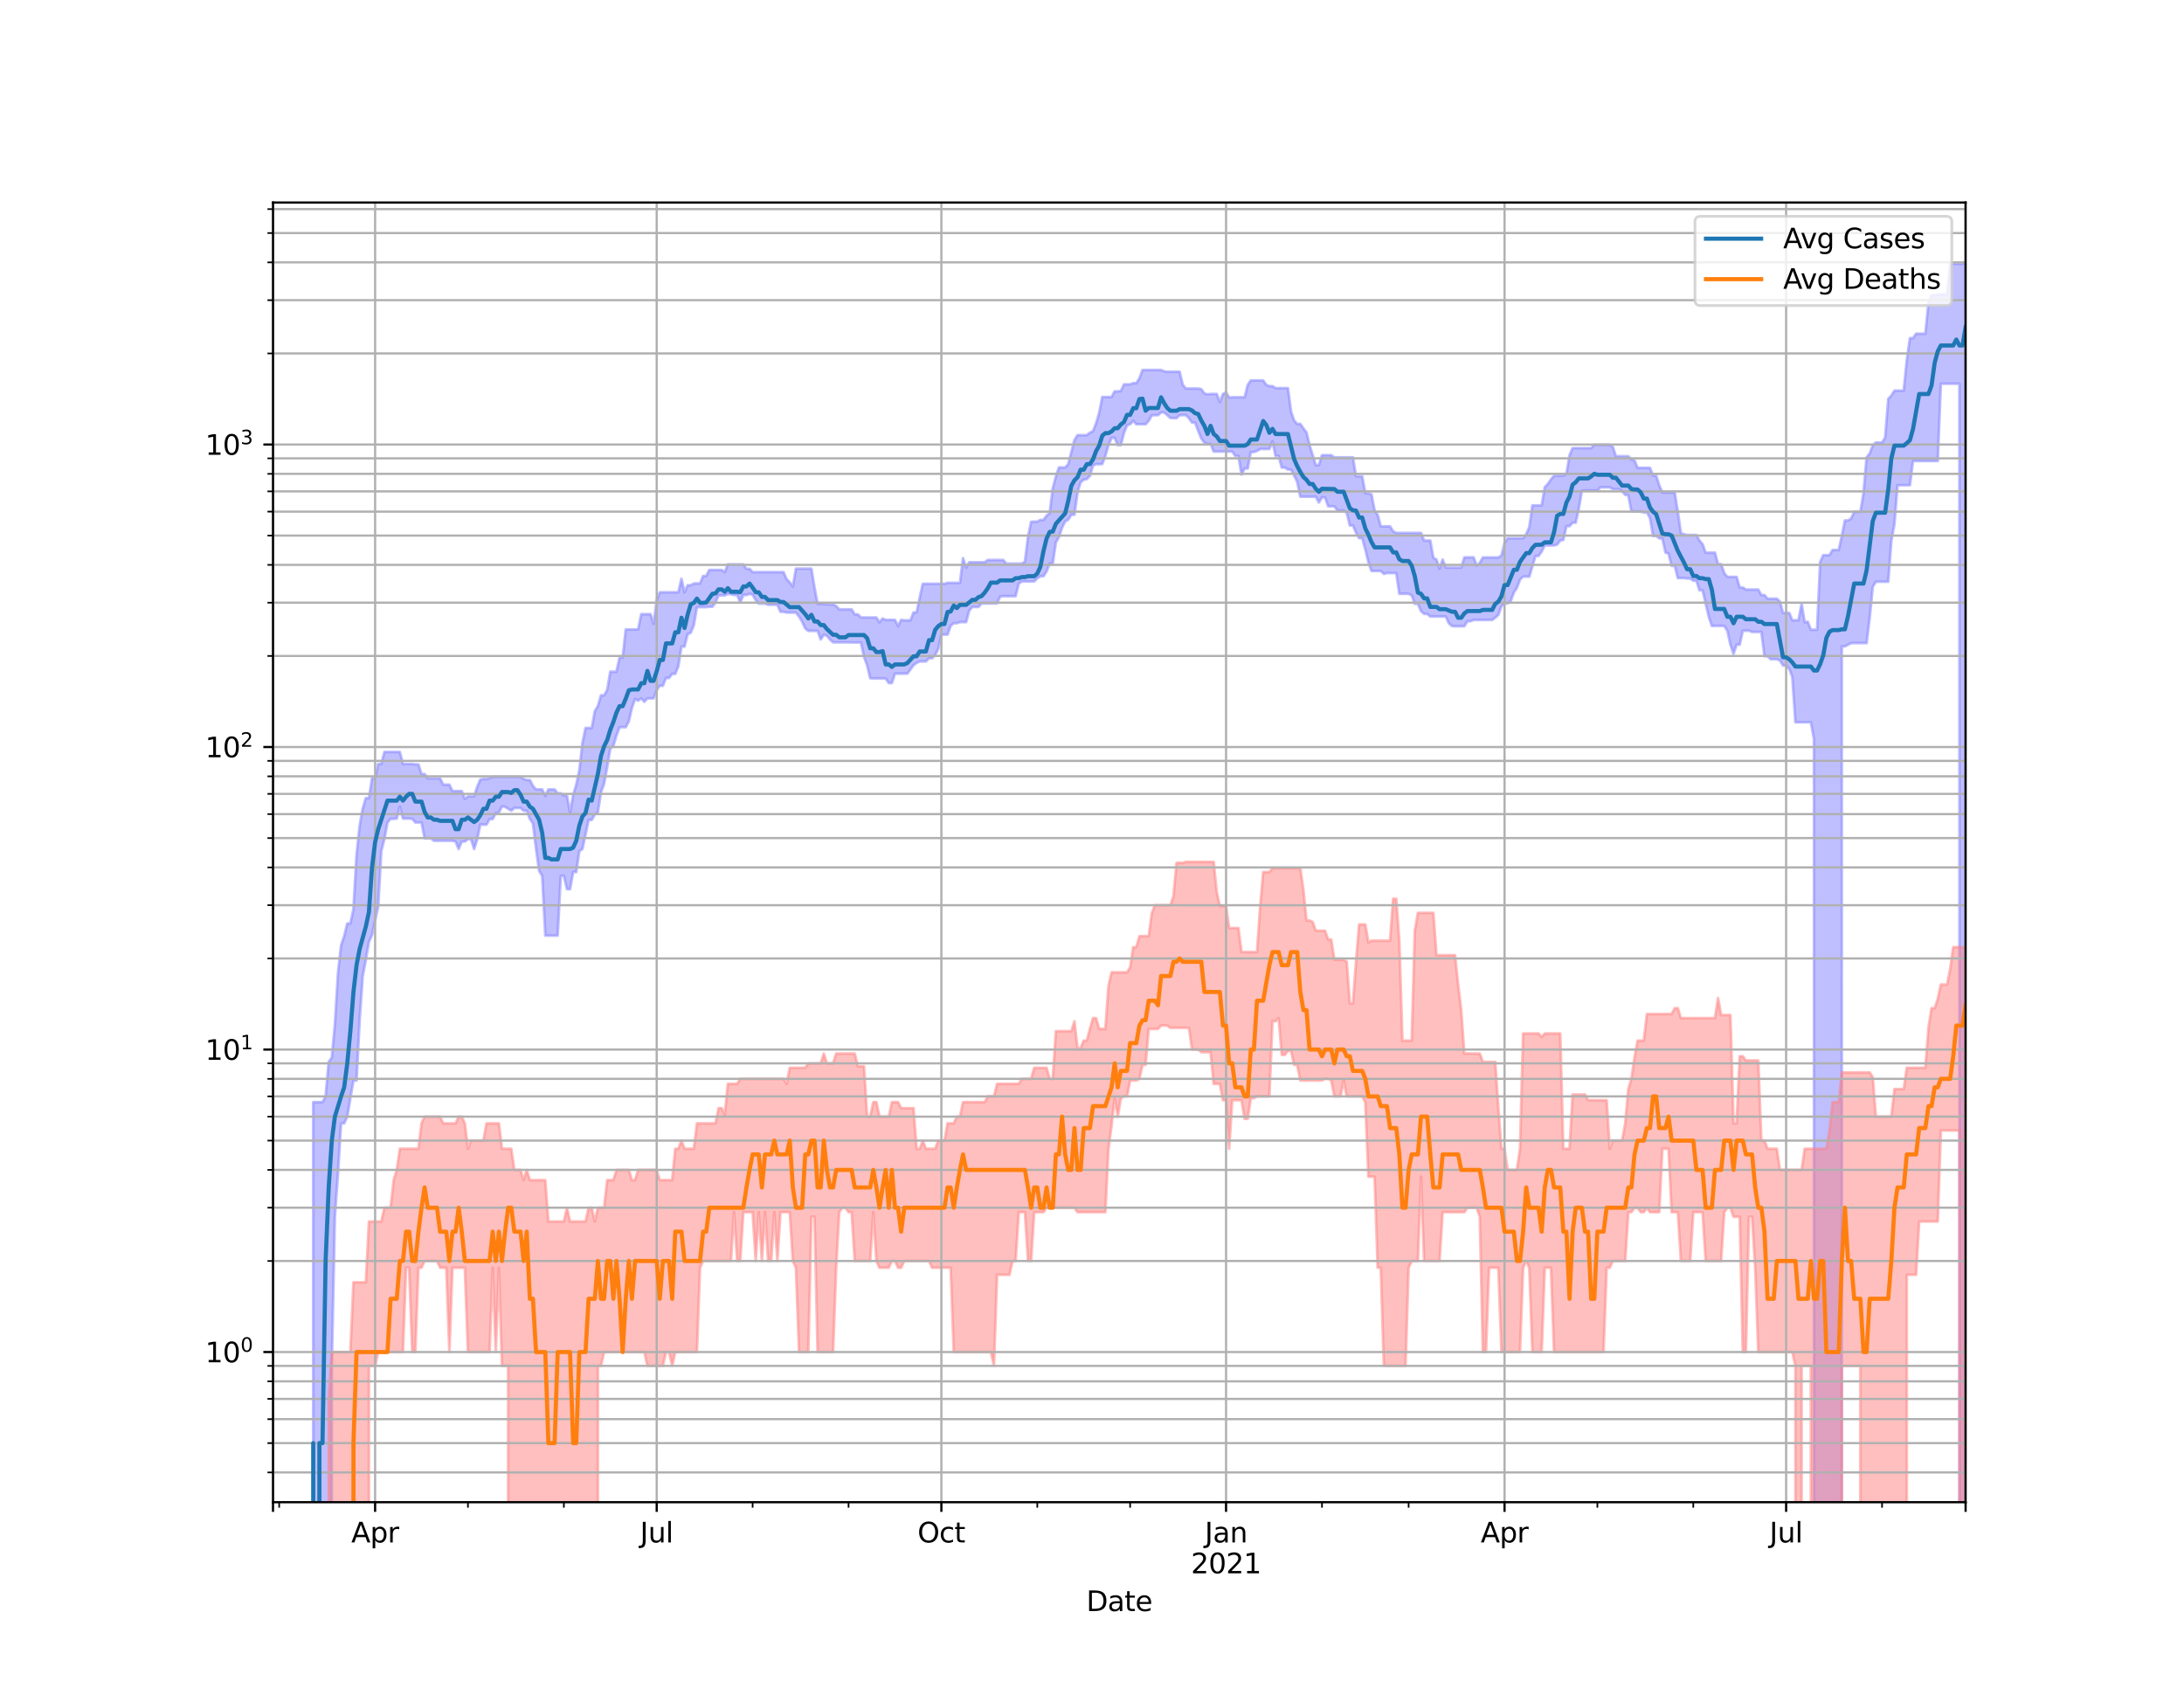 <?xml version="1.0" encoding="utf-8" standalone="no"?>
<!DOCTYPE svg PUBLIC "-//W3C//DTD SVG 1.1//EN"
  "http://www.w3.org/Graphics/SVG/1.1/DTD/svg11.dtd">
<svg height="612pt" version="1.1" viewBox="0 0 792 612" width="792pt" xmlns="http://www.w3.org/2000/svg" xmlns:xlink="http://www.w3.org/1999/xlink">
 <defs>
  <style type="text/css">*{stroke-linecap:butt;stroke-linejoin:round;}</style>
 </defs>
 <g id="figure_1">
  <g id="patch_1">
   <path d="M 0 612 
L 792 612 
L 792 0 
L 0 0 
z
" style="fill:#ffffff;"/>
  </g>
  <g id="axes_1">
   <g id="patch_2">
    <path d="M 99 544.68 
L 712.8 544.68 
L 712.8 73.44 
L 99 73.44 
z
" style="fill:#ffffff;"/>
   </g>
   <g id="PolyCollection_1">
    <path clip-path="url(#p68e2955192)" d="M 99 110178.544 
L 99 110178.544 
L 100.122 110178.544 
L 101.244 110178.544 
L 102.366 110178.544 
L 103.488 110178.544 
L 104.611 110178.544 
L 105.733 110178.544 
L 106.855 110178.544 
L 107.977 110178.544 
L 109.099 110178.544 
L 110.221 110178.544 
L 111.343 110178.544 
L 112.465 110178.544 
L 113.588 399.63 
L 114.71 399.63 
L 115.832 399.63 
L 116.954 399.63 
L 118.076 397.543 
L 119.198 385.045 
L 120.32 383.5 
L 121.442 371.472 
L 122.565 352.817 
L 123.687 342.776 
L 124.809 339.447 
L 125.931 334.852 
L 127.053 334.852 
L 128.175 329.669 
L 129.297 309.973 
L 130.419 299.43 
L 131.541 293.177 
L 132.664 289.376 
L 133.786 289.376 
L 134.908 282.214 
L 136.03 282.214 
L 137.152 277.008 
L 138.274 277.008 
L 139.396 272.66 
L 140.518 272.66 
L 141.641 272.66 
L 142.763 272.66 
L 143.885 272.66 
L 145.007 272.66 
L 146.129 277.008 
L 147.251 277.008 
L 148.373 277.008 
L 149.495 277.008 
L 150.618 277.171 
L 151.74 277.171 
L 152.862 280.667 
L 153.984 280.667 
L 155.106 282.214 
L 156.228 282.214 
L 157.35 282.214 
L 158.472 282.214 
L 159.595 282.214 
L 160.717 284.505 
L 161.839 284.505 
L 162.961 284.505 
L 164.083 286.845 
L 165.205 286.845 
L 166.327 286.845 
L 167.449 286.845 
L 168.571 289.658 
L 169.694 288.748 
L 170.816 288.748 
L 171.938 288.748 
L 173.06 285.272 
L 174.182 282.639 
L 175.304 282.456 
L 176.426 282.456 
L 177.548 282.093 
L 178.671 281.673 
L 179.793 281.673 
L 180.915 281.673 
L 182.037 281.673 
L 183.159 281.673 
L 184.281 281.673 
L 185.403 281.673 
L 186.525 281.673 
L 187.648 281.673 
L 188.77 281.673 
L 189.892 282.456 
L 191.014 282.822 
L 192.136 282.822 
L 193.258 284.951 
L 194.38 286.249 
L 195.502 286.249 
L 196.624 286.249 
L 197.747 288.609 
L 198.869 286.249 
L 199.991 286.249 
L 201.113 286.249 
L 202.235 287.651 
L 203.357 287.651 
L 204.479 288.471 
L 205.601 288.471 
L 206.724 294.646 
L 207.846 288.265 
L 208.968 284.505 
L 210.09 279.34 
L 211.212 269.41 
L 212.334 263.958 
L 213.456 263.958 
L 214.578 263.958 
L 215.701 257.892 
L 216.823 255.972 
L 217.945 252.124 
L 219.067 252.124 
L 220.189 250.172 
L 221.311 243.557 
L 222.433 243.557 
L 223.555 243.557 
L 224.678 238.444 
L 225.8 238.444 
L 226.922 228.235 
L 228.044 228.235 
L 229.166 228.235 
L 230.288 228.235 
L 231.41 228.235 
L 232.532 222.692 
L 233.654 222.692 
L 234.777 222.692 
L 235.899 222.692 
L 237.021 226.178 
L 238.143 217.633 
L 239.265 214.76 
L 240.387 214.76 
L 241.509 214.76 
L 242.631 214.76 
L 243.754 214.76 
L 244.876 214.76 
L 245.998 214.76 
L 247.12 209.844 
L 248.242 214.76 
L 249.364 212.218 
L 250.486 212.218 
L 251.608 211.555 
L 252.731 211.555 
L 253.853 211.555 
L 254.975 208.862 
L 256.097 208.862 
L 257.219 206.67 
L 258.341 206.67 
L 259.463 206.67 
L 260.585 206.67 
L 261.707 206.67 
L 262.83 207.419 
L 263.952 204.635 
L 265.074 204.635 
L 266.196 204.635 
L 267.318 204.635 
L 268.44 204.635 
L 269.562 204.635 
L 270.684 206.264 
L 271.807 206.264 
L 272.929 207.457 
L 274.051 207.457 
L 275.173 207.457 
L 276.295 207.457 
L 277.417 207.457 
L 278.539 207.457 
L 279.661 207.457 
L 280.784 207.457 
L 281.906 207.457 
L 283.028 207.457 
L 284.15 207.457 
L 285.272 210.03 
L 286.394 211.145 
L 287.516 212.679 
L 288.638 206.19 
L 289.761 206.19 
L 290.883 206.19 
L 292.005 206.19 
L 293.127 206.19 
L 294.249 206.19 
L 295.371 213.017 
L 296.493 218.928 
L 297.615 218.928 
L 298.737 218.928 
L 299.86 219.169 
L 300.982 219.169 
L 302.104 219.169 
L 303.226 219.735 
L 304.348 220.956 
L 305.47 220.956 
L 306.592 220.956 
L 307.714 220.956 
L 308.837 220.956 
L 309.959 222.761 
L 311.081 222.761 
L 312.203 223.903 
L 313.325 223.903 
L 314.447 223.903 
L 315.569 223.903 
L 316.691 223.903 
L 317.814 223.903 
L 318.936 225.659 
L 320.058 224.277 
L 321.18 224.763 
L 322.302 224.763 
L 323.424 224.763 
L 324.546 224.763 
L 325.668 227.005 
L 326.79 224.763 
L 327.913 224.927 
L 329.035 224.927 
L 330.157 224.927 
L 331.279 222.072 
L 332.401 222.072 
L 333.523 216.707 
L 334.645 211.679 
L 335.767 211.679 
L 336.89 211.679 
L 338.012 211.679 
L 339.134 211.679 
L 340.256 211.679 
L 341.378 211.679 
L 342.5 211.679 
L 343.622 211.35 
L 344.744 211.35 
L 345.867 211.35 
L 346.989 211.35 
L 348.111 211.35 
L 349.233 202.399 
L 350.355 205.848 
L 351.477 203.882 
L 352.599 203.882 
L 353.721 203.882 
L 354.844 203.882 
L 355.966 203.882 
L 357.088 203.882 
L 358.21 203.048 
L 359.332 203.048 
L 360.454 203.048 
L 361.576 203.048 
L 362.698 203.048 
L 363.82 203.048 
L 364.943 204.375 
L 366.065 204.375 
L 367.187 204.375 
L 368.309 204.375 
L 369.431 204.375 
L 370.553 204.375 
L 371.675 203.672 
L 372.797 194.607 
L 373.92 189.215 
L 375.042 189.138 
L 376.164 189.138 
L 377.286 188.525 
L 378.408 188.525 
L 379.53 186.977 
L 380.652 186.053 
L 381.774 177.037 
L 382.897 172.786 
L 384.019 169.498 
L 385.141 169.498 
L 386.263 169.498 
L 387.385 168.305 
L 388.507 163.941 
L 389.629 159.569 
L 390.751 157.77 
L 391.873 157.77 
L 392.996 157.77 
L 394.118 157.77 
L 395.24 156.883 
L 396.362 156.363 
L 397.484 153.473 
L 398.606 149.692 
L 399.728 143.971 
L 400.85 143.971 
L 401.973 143.971 
L 403.095 143.971 
L 404.217 141.892 
L 405.339 141.892 
L 406.461 141.797 
L 407.583 139.373 
L 408.705 139.373 
L 409.827 139.373 
L 410.95 138.932 
L 412.072 138.932 
L 413.194 137.167 
L 414.316 134.157 
L 415.438 134.157 
L 416.56 134.157 
L 417.682 134.157 
L 418.804 134.157 
L 419.927 134.157 
L 421.049 134.157 
L 422.171 134.637 
L 423.293 134.785 
L 424.415 134.785 
L 425.537 134.785 
L 426.659 134.785 
L 427.781 134.785 
L 428.903 139.482 
L 430.026 140.874 
L 431.148 140.874 
L 432.27 140.874 
L 433.392 140.874 
L 434.514 140.874 
L 435.636 141.107 
L 436.758 142.661 
L 437.88 142.982 
L 439.003 142.846 
L 440.125 142.846 
L 441.247 142.846 
L 442.369 145.77 
L 443.491 142.846 
L 444.613 142.246 
L 445.735 144.157 
L 446.857 144.047 
L 447.98 144.047 
L 449.102 144.047 
L 450.224 144.047 
L 451.346 144.047 
L 452.468 139.567 
L 453.59 137.939 
L 454.712 137.939 
L 455.834 137.939 
L 456.956 137.939 
L 458.079 137.939 
L 459.201 139.545 
L 460.323 140.01 
L 461.445 140.01 
L 462.567 140.74 
L 463.689 140.74 
L 464.811 140.74 
L 465.933 140.74 
L 467.056 140.74 
L 468.178 149.241 
L 469.3 152.486 
L 470.422 153.701 
L 471.544 153.701 
L 472.666 155.324 
L 473.788 156.8 
L 474.91 161.424 
L 476.033 165.044 
L 477.155 168.627 
L 478.277 168.627 
L 479.399 165.044 
L 480.521 165.044 
L 481.643 165.044 
L 482.765 165.044 
L 483.887 165.841 
L 485.01 165.841 
L 486.132 165.841 
L 487.254 165.841 
L 488.376 165.841 
L 489.498 165.841 
L 490.62 165.841 
L 491.742 172.671 
L 492.864 172.671 
L 493.986 172.671 
L 495.109 178.852 
L 496.231 178.852 
L 497.353 179.268 
L 498.475 185.028 
L 499.597 186.659 
L 500.719 190.848 
L 501.841 190.848 
L 502.963 190.848 
L 504.086 190.848 
L 505.208 192.648 
L 506.33 193.233 
L 507.452 193.233 
L 508.574 193.233 
L 509.696 193.233 
L 510.818 193.233 
L 511.94 193.233 
L 513.063 193.233 
L 514.185 193.233 
L 515.307 193.233 
L 516.429 196.001 
L 517.551 196.001 
L 518.673 196.001 
L 519.795 202.252 
L 520.917 202.899 
L 522.039 206.227 
L 523.162 202.899 
L 524.284 205.8 
L 525.406 205.8 
L 526.528 205.8 
L 527.65 205.8 
L 528.772 205.8 
L 529.894 205.8 
L 531.016 202.094 
L 532.139 202.094 
L 533.261 202.094 
L 534.383 202.094 
L 535.505 205.124 
L 536.627 204.092 
L 537.749 202.128 
L 538.871 202.128 
L 539.993 202.128 
L 541.116 202.128 
L 542.238 202.128 
L 543.36 202.128 
L 544.482 201.435 
L 545.604 196.91 
L 546.726 195.157 
L 547.848 195.157 
L 548.97 195.157 
L 550.093 195.157 
L 551.215 195.157 
L 552.337 195.157 
L 553.459 193.749 
L 554.581 191.115 
L 555.703 183.254 
L 556.825 183.254 
L 557.947 183.254 
L 559.069 183.254 
L 560.192 176.646 
L 561.314 175.474 
L 562.436 173.837 
L 563.558 172.507 
L 564.68 172.507 
L 565.802 172.507 
L 566.924 172.507 
L 568.046 171.829 
L 569.169 165.096 
L 570.291 162.46 
L 571.413 162.46 
L 572.535 162.46 
L 573.657 162.46 
L 574.779 162.46 
L 575.901 162.46 
L 577.023 162.46 
L 578.146 161.281 
L 579.268 161.281 
L 580.39 161.281 
L 581.512 161.281 
L 582.634 161.281 
L 583.756 161.309 
L 584.878 162.06 
L 586 165.428 
L 587.122 165.428 
L 588.245 165.428 
L 589.367 165.428 
L 590.489 165.428 
L 591.611 166.599 
L 592.733 166.936 
L 593.855 169.635 
L 594.977 169.635 
L 596.099 169.635 
L 597.222 169.635 
L 598.344 169.635 
L 599.466 172.465 
L 600.588 172.465 
L 601.71 175.946 
L 602.832 178.597 
L 603.954 178.597 
L 605.076 178.597 
L 606.199 178.597 
L 607.321 178.597 
L 608.443 185.573 
L 609.565 193.327 
L 610.687 193.721 
L 611.809 194.005 
L 612.931 194.005 
L 614.053 194.005 
L 615.176 194.005 
L 616.298 195.991 
L 617.42 197.325 
L 618.542 200.404 
L 619.664 200.404 
L 620.786 200.404 
L 621.908 200.404 
L 623.03 204.564 
L 624.152 204.564 
L 625.275 207.798 
L 626.397 209.187 
L 627.519 209.187 
L 628.641 209.187 
L 629.763 209.187 
L 630.885 213.032 
L 632.007 213.032 
L 633.129 213.773 
L 634.252 213.773 
L 635.374 213.773 
L 636.496 213.773 
L 637.618 213.773 
L 638.74 215.754 
L 639.862 215.754 
L 640.984 217.09 
L 642.106 217.09 
L 643.229 217.09 
L 644.351 217.09 
L 645.473 218.165 
L 646.595 222.243 
L 647.717 222.243 
L 648.839 222.243 
L 649.961 224.89 
L 651.083 224.89 
L 652.205 224.89 
L 653.328 218.88 
L 654.45 225.603 
L 655.572 225.438 
L 656.694 228.352 
L 657.816 228.352 
L 658.938 228.352 
L 660.06 203.788 
L 661.182 201.302 
L 662.305 201.302 
L 663.427 201.302 
L 664.549 199.416 
L 665.671 199.416 
L 666.793 199.416 
L 667.915 194.329 
L 669.037 188.72 
L 670.159 188.72 
L 671.282 188.062 
L 672.404 185.557 
L 673.526 185.557 
L 674.648 185.557 
L 675.77 178.9 
L 676.892 165.862 
L 678.014 164.464 
L 679.136 161.438 
L 680.259 160.462 
L 681.381 160.462 
L 682.503 160.462 
L 683.625 158.693 
L 684.747 144.619 
L 685.869 143.462 
L 686.991 141.636 
L 688.113 141.636 
L 689.235 141.636 
L 690.358 141.636 
L 691.48 130.592 
L 692.602 122.624 
L 693.724 122.624 
L 694.846 120.992 
L 695.968 120.992 
L 697.09 120.992 
L 698.212 120.992 
L 699.335 109.76 
L 700.457 107.014 
L 701.579 107.014 
L 702.701 106.767 
L 703.823 106.767 
L 704.945 106.767 
L 706.067 106.767 
L 707.189 95.655 
L 708.312 95.655 
L 709.434 95.655 
L 710.556 95.655 
L 711.678 95.655 
L 712.8 94.86 
L 712.8 132.092 
L 712.8 132.092 
L 711.678 110178.544 
L 710.556 139.13 
L 709.434 139.13 
L 708.312 139.13 
L 707.189 139.13 
L 706.067 139.13 
L 704.945 139.13 
L 703.823 139.13 
L 702.701 167.157 
L 701.579 167.157 
L 700.457 167.157 
L 699.335 167.157 
L 698.212 167.157 
L 697.09 167.157 
L 695.968 167.157 
L 694.846 167.157 
L 693.724 167.157 
L 692.602 175.94 
L 691.48 175.94 
L 690.358 175.94 
L 689.235 175.94 
L 688.113 175.94 
L 686.991 190.055 
L 685.869 196.17 
L 684.747 210.928 
L 683.625 210.928 
L 682.503 210.928 
L 681.381 210.928 
L 680.259 210.928 
L 679.136 212.792 
L 678.014 224.027 
L 676.892 233.196 
L 675.77 233.196 
L 674.648 233.196 
L 673.526 233.196 
L 672.404 233.196 
L 671.282 233.196 
L 670.159 233.783 
L 669.037 234.377 
L 667.915 234.377 
L 666.793 110178.544 
L 665.671 110178.544 
L 664.549 110178.544 
L 663.427 110178.544 
L 662.305 110178.544 
L 661.182 110178.544 
L 660.06 110178.544 
L 658.938 110178.544 
L 657.816 267.998 
L 656.694 261.902 
L 655.572 261.902 
L 654.45 261.902 
L 653.328 261.902 
L 652.205 261.902 
L 651.083 261.902 
L 649.961 245.446 
L 648.839 242.494 
L 647.717 241.327 
L 646.595 241.327 
L 645.473 239.468 
L 644.351 239.026 
L 643.229 239.026 
L 642.106 239.026 
L 640.984 237.94 
L 639.862 237.94 
L 638.74 229.139 
L 637.618 229.139 
L 636.496 229.139 
L 635.374 229.139 
L 634.252 228.685 
L 633.129 228.685 
L 632.007 228.685 
L 630.885 233.761 
L 629.763 233.761 
L 628.641 237.112 
L 627.519 233.761 
L 626.397 228.685 
L 625.275 226.949 
L 624.152 226.949 
L 623.03 226.949 
L 621.908 226.949 
L 620.786 226.949 
L 619.664 223.654 
L 618.542 218.848 
L 617.42 214.018 
L 616.298 214.018 
L 615.176 210.564 
L 614.053 210.564 
L 612.931 209.765 
L 611.809 209.765 
L 610.687 209.593 
L 609.565 209.593 
L 608.443 209.593 
L 607.321 205.172 
L 606.199 205.172 
L 605.076 200.709 
L 603.954 200.371 
L 602.832 195.206 
L 601.71 195.206 
L 600.588 194.338 
L 599.466 194.338 
L 598.344 187.82 
L 597.222 185.82 
L 596.099 185.82 
L 594.977 185.454 
L 593.855 185.454 
L 592.733 185.454 
L 591.611 185.454 
L 590.489 179.596 
L 589.367 179.415 
L 588.245 178.126 
L 587.122 177.364 
L 586 177.364 
L 584.878 177.364 
L 583.756 176.692 
L 582.634 176.692 
L 581.512 176.692 
L 580.39 176.692 
L 579.268 177.868 
L 578.146 177.868 
L 577.023 177.868 
L 575.901 177.868 
L 574.779 177.868 
L 573.657 177.915 
L 572.535 184.419 
L 571.413 189.525 
L 570.291 189.525 
L 569.169 190.785 
L 568.046 190.785 
L 566.924 195.754 
L 565.802 196.001 
L 564.68 197.458 
L 563.558 197.775 
L 562.436 197.775 
L 561.314 197.775 
L 560.192 197.775 
L 559.069 199.993 
L 557.947 201.591 
L 556.825 201.591 
L 555.703 205.364 
L 554.581 209.083 
L 553.459 209.083 
L 552.337 209.083 
L 551.215 210.149 
L 550.093 213.145 
L 548.97 214.893 
L 547.848 217.945 
L 546.726 218.8 
L 545.604 218.8 
L 544.482 219.817 
L 543.36 222.952 
L 542.238 223.974 
L 541.116 224.782 
L 539.993 224.782 
L 538.871 224.782 
L 537.749 224.782 
L 536.627 224.782 
L 535.505 224.782 
L 534.383 224.782 
L 533.261 225.273 
L 532.139 225.273 
L 531.016 227.081 
L 529.894 227.081 
L 528.772 227.081 
L 527.65 227.081 
L 526.528 227.024 
L 525.406 226.01 
L 524.284 223.548 
L 523.162 223.548 
L 522.039 223.548 
L 520.917 223.548 
L 519.795 223.548 
L 518.673 223.548 
L 517.551 222.588 
L 516.429 222.588 
L 515.307 221.578 
L 514.185 218.96 
L 513.063 218.96 
L 511.94 215.889 
L 510.818 215.306 
L 509.696 215.306 
L 508.574 215.306 
L 507.452 215.306 
L 506.33 207.785 
L 505.208 207.785 
L 504.086 207.785 
L 502.963 207.785 
L 501.841 208.09 
L 500.719 207.031 
L 499.597 207.031 
L 498.475 207.031 
L 497.353 207.031 
L 496.231 203.882 
L 495.109 199.182 
L 493.986 195.119 
L 492.864 195.119 
L 491.742 193.149 
L 490.62 190.529 
L 489.498 190.529 
L 488.376 185.916 
L 487.254 185.122 
L 486.132 185.122 
L 485.01 185.122 
L 483.887 183.58 
L 482.765 183.58 
L 481.643 183.58 
L 480.521 180.396 
L 479.399 180.31 
L 478.277 182.205 
L 477.155 180.104 
L 476.033 180.104 
L 474.91 180.104 
L 473.788 180.104 
L 472.666 180.104 
L 471.544 180.104 
L 470.422 174.728 
L 469.3 172.417 
L 468.178 170.265 
L 467.056 170.265 
L 465.933 169.544 
L 464.811 169.544 
L 463.689 165.355 
L 462.567 165.355 
L 461.445 160.05 
L 460.323 162.809 
L 459.201 162.809 
L 458.079 162.809 
L 456.956 162.809 
L 455.834 163.524 
L 454.712 163.926 
L 453.59 163.926 
L 452.468 169.874 
L 451.346 169.874 
L 450.224 172.086 
L 449.102 165.34 
L 447.98 165.34 
L 446.857 163.724 
L 445.735 163.724 
L 444.613 163.724 
L 443.491 163.724 
L 442.369 163.724 
L 441.247 163.724 
L 440.125 163.724 
L 439.003 160.943 
L 437.88 160.943 
L 436.758 160.527 
L 435.636 158.974 
L 434.514 156.226 
L 433.392 153.222 
L 432.27 153.222 
L 431.148 151.613 
L 430.026 150.534 
L 428.903 150.534 
L 427.781 150.534 
L 426.659 151.613 
L 425.537 151.613 
L 424.415 151.566 
L 423.293 150.534 
L 422.171 149.55 
L 421.049 149.55 
L 419.927 150.534 
L 418.804 150.534 
L 417.682 150.63 
L 416.56 152.586 
L 415.438 153.831 
L 414.316 153.831 
L 413.194 153.831 
L 412.072 153.831 
L 410.95 152.586 
L 409.827 153.831 
L 408.705 154.204 
L 407.583 157.057 
L 406.461 161.41 
L 405.339 161.41 
L 404.217 158.738 
L 403.095 158.738 
L 401.973 161.41 
L 400.85 165.262 
L 399.728 168.255 
L 398.606 168.305 
L 397.484 168.305 
L 396.362 168.817 
L 395.24 172.532 
L 394.118 173.707 
L 392.996 173.949 
L 391.873 174.924 
L 390.751 178.494 
L 389.629 186.635 
L 388.507 186.635 
L 387.385 188.424 
L 386.263 189.087 
L 385.141 191.321 
L 384.019 194.712 
L 382.897 196.689 
L 381.774 204.292 
L 380.652 204.292 
L 379.53 207.206 
L 378.408 208.927 
L 377.286 208.992 
L 376.164 209.699 
L 375.042 210.82 
L 373.92 210.82 
L 372.797 210.82 
L 371.675 210.82 
L 370.553 210.82 
L 369.431 211.651 
L 368.309 216.16 
L 367.187 216.16 
L 366.065 216.16 
L 364.943 216.16 
L 363.82 216.16 
L 362.698 216.311 
L 361.576 218.816 
L 360.454 218.816 
L 359.332 218.816 
L 358.21 218.816 
L 357.088 218.816 
L 355.966 218.816 
L 354.844 220.079 
L 353.721 220.079 
L 352.599 220.079 
L 351.477 221.409 
L 350.355 225.567 
L 349.233 225.567 
L 348.111 225.567 
L 346.989 225.973 
L 345.867 225.973 
L 344.744 226.911 
L 343.622 230.101 
L 342.5 230.101 
L 341.378 230.101 
L 340.256 235.294 
L 339.134 237.489 
L 338.012 238.685 
L 336.89 238.685 
L 335.767 239.839 
L 334.645 239.839 
L 333.523 239.839 
L 332.401 240.363 
L 331.279 241.199 
L 330.157 242.731 
L 329.035 244.26 
L 327.913 244.26 
L 326.79 244.26 
L 325.668 244.26 
L 324.546 244.26 
L 323.424 247.677 
L 322.302 247.677 
L 321.18 246.009 
L 320.058 246.009 
L 318.936 246.009 
L 317.814 246.009 
L 316.691 246.009 
L 315.569 245.924 
L 314.447 241.276 
L 313.325 238.131 
L 312.203 232.959 
L 311.081 232.959 
L 309.959 232.959 
L 308.837 232.959 
L 307.714 232.916 
L 306.592 232.916 
L 305.47 232.916 
L 304.348 232.916 
L 303.226 232.916 
L 302.104 232.916 
L 300.982 231.875 
L 299.86 230.508 
L 298.737 230.142 
L 297.615 231.875 
L 296.493 228.764 
L 295.371 228.764 
L 294.249 228.764 
L 293.127 228.764 
L 292.005 227.848 
L 290.883 225.42 
L 289.761 223.548 
L 288.638 222.123 
L 287.516 222.123 
L 286.394 222.123 
L 285.272 222.123 
L 284.15 221.833 
L 283.028 221.833 
L 281.906 219.282 
L 280.784 219.282 
L 279.661 219.282 
L 278.539 219.282 
L 277.417 218.864 
L 276.295 218.864 
L 275.173 218.864 
L 274.051 217.586 
L 272.929 215.649 
L 271.807 215.321 
L 270.684 215.739 
L 269.562 215.739 
L 268.44 218.434 
L 267.318 215.739 
L 266.196 215.739 
L 265.074 215.47 
L 263.952 215.336 
L 262.83 215.874 
L 261.707 215.874 
L 260.585 215.874 
L 259.463 218.466 
L 258.341 219.997 
L 257.219 219.997 
L 256.097 220.144 
L 254.975 220.144 
L 253.853 220.144 
L 252.731 220.144 
L 251.608 226.703 
L 250.486 229.418 
L 249.364 229.96 
L 248.242 234.444 
L 247.12 234.444 
L 245.998 241.558 
L 244.876 244.342 
L 243.754 244.342 
L 242.631 245.839 
L 241.509 245.839 
L 240.387 248.653 
L 239.265 248.653 
L 238.143 250.295 
L 237.021 253.229 
L 235.899 253.229 
L 234.777 253.229 
L 233.654 254.463 
L 232.532 253.229 
L 231.41 254.059 
L 230.288 253.46 
L 229.166 256.638 
L 228.044 261.509 
L 226.922 263.671 
L 225.8 263.671 
L 224.678 263.671 
L 223.555 266.715 
L 222.433 270.437 
L 221.311 271.487 
L 220.189 278.104 
L 219.067 284.189 
L 217.945 287.246 
L 216.823 294.489 
L 215.701 295.357 
L 214.578 297.308 
L 213.456 297.308 
L 212.334 302.568 
L 211.212 307.855 
L 210.09 308.586 
L 208.968 316.21 
L 207.846 316.21 
L 206.724 322.396 
L 205.601 322.396 
L 204.479 317.588 
L 203.357 317.588 
L 202.235 339.246 
L 201.113 339.246 
L 199.991 339.246 
L 198.869 339.246 
L 197.747 339.246 
L 196.624 317.588 
L 195.502 315.719 
L 194.38 307.649 
L 193.258 298.485 
L 192.136 296.895 
L 191.014 293.944 
L 189.892 293.944 
L 188.77 292.95 
L 187.648 292.95 
L 186.525 292.95 
L 185.403 293.944 
L 184.281 293.253 
L 183.159 292.572 
L 182.037 292.348 
L 180.915 294.646 
L 179.793 294.803 
L 178.671 296.978 
L 177.548 296.978 
L 176.426 298.998 
L 175.304 298.998 
L 174.182 298.998 
L 173.06 304.266 
L 171.938 307.855 
L 170.816 304.266 
L 169.694 304.266 
L 168.571 305.138 
L 167.449 305.138 
L 166.327 307.855 
L 165.205 305.138 
L 164.083 304.846 
L 162.961 304.846 
L 161.839 304.846 
L 160.717 304.846 
L 159.595 304.846 
L 158.472 304.846 
L 157.35 304.846 
L 156.228 303.979 
L 155.106 303.979 
L 153.984 303.979 
L 152.862 298.23 
L 151.74 298.23 
L 150.618 298.23 
L 149.495 296.895 
L 148.373 296.813 
L 147.251 296.813 
L 146.129 296.813 
L 145.007 292.572 
L 143.885 296.813 
L 142.763 296.895 
L 141.641 296.895 
L 140.518 298.23 
L 139.396 304.17 
L 138.274 308.586 
L 137.152 328.696 
L 136.03 333.769 
L 134.908 339.046 
L 133.786 341.5 
L 132.664 348.012 
L 131.541 353.894 
L 130.419 369.922 
L 129.297 391.781 
L 128.175 391.781 
L 127.053 398.229 
L 125.931 404.886 
L 124.809 407.33 
L 123.687 407.33 
L 122.565 425.408 
L 121.442 441.193 
L 120.32 495.26 
L 119.198 110178.544 
L 118.076 110178.544 
L 116.954 110178.544 
L 115.832 110178.544 
L 114.71 110178.544 
L 113.588 110178.544 
L 112.465 110178.544 
L 111.343 110178.544 
L 110.221 110178.544 
L 109.099 110178.544 
L 107.977 110178.544 
L 106.855 110178.544 
L 105.733 110178.544 
L 104.611 110178.544 
L 103.488 110178.544 
L 102.366 110178.544 
L 101.244 110178.544 
L 100.122 110178.544 
L 99 110178.544 
z
" style="fill:#8080ff;fill-opacity:0.5;stroke:#8080ff;stroke-opacity:0.5;"/>
   </g>
   <g id="PolyCollection_2">
    <path clip-path="url(#p68e2955192)" d="M 99 110178.544 
L 99 110178.544 
L 100.122 110178.544 
L 101.244 110178.544 
L 102.366 110178.544 
L 103.488 110178.544 
L 104.611 110178.544 
L 105.733 110178.544 
L 106.855 110178.544 
L 107.977 110178.544 
L 109.099 110178.544 
L 110.221 110178.544 
L 111.343 110178.544 
L 112.465 110178.544 
L 113.588 110178.544 
L 114.71 110178.544 
L 115.832 110178.544 
L 116.954 110178.544 
L 118.076 110178.544 
L 119.198 507.231 
L 120.32 490.241 
L 121.442 490.241 
L 122.565 490.241 
L 123.687 490.241 
L 124.809 490.241 
L 125.931 490.241 
L 127.053 490.241 
L 128.175 464.963 
L 129.297 464.963 
L 130.419 464.963 
L 131.541 464.963 
L 132.664 464.963 
L 133.786 442.925 
L 134.908 442.925 
L 136.03 442.925 
L 137.152 442.925 
L 138.274 442.925 
L 139.396 437.906 
L 140.518 437.906 
L 141.641 437.906 
L 142.763 427.915 
L 143.885 424.202 
L 145.007 416.519 
L 146.129 416.519 
L 147.251 416.519 
L 148.373 416.519 
L 149.495 416.519 
L 150.618 416.519 
L 151.74 416.519 
L 152.862 407.33 
L 153.984 404.886 
L 155.106 404.886 
L 156.228 404.886 
L 157.35 404.886 
L 158.472 404.886 
L 159.595 404.886 
L 160.717 407.33 
L 161.839 407.33 
L 162.961 407.33 
L 164.083 407.33 
L 165.205 407.33 
L 166.327 404.886 
L 167.449 404.886 
L 168.571 407.33 
L 169.694 416.519 
L 170.816 413.572 
L 171.938 413.572 
L 173.06 413.572 
L 174.182 413.572 
L 175.304 413.572 
L 176.426 407.33 
L 177.548 407.33 
L 178.671 407.33 
L 179.793 407.33 
L 180.915 407.33 
L 182.037 416.519 
L 183.159 416.519 
L 184.281 416.519 
L 185.403 416.519 
L 186.525 424.202 
L 187.648 424.202 
L 188.77 424.202 
L 189.892 427.915 
L 191.014 424.202 
L 192.136 427.915 
L 193.258 427.915 
L 194.38 427.915 
L 195.502 427.915 
L 196.624 427.915 
L 197.747 427.915 
L 198.869 442.925 
L 199.991 442.925 
L 201.113 442.925 
L 202.235 442.925 
L 203.357 442.925 
L 204.479 442.925 
L 205.601 437.906 
L 206.724 442.925 
L 207.846 442.925 
L 208.968 442.925 
L 210.09 442.925 
L 211.212 442.925 
L 212.334 442.925 
L 213.456 437.906 
L 214.578 437.906 
L 215.701 442.925 
L 216.823 437.906 
L 217.945 437.906 
L 219.067 437.906 
L 220.189 427.915 
L 221.311 427.915 
L 222.433 427.915 
L 223.555 424.202 
L 224.678 424.202 
L 225.8 424.202 
L 226.922 424.202 
L 228.044 424.202 
L 229.166 427.915 
L 230.288 427.915 
L 231.41 424.202 
L 232.532 424.202 
L 233.654 424.202 
L 234.777 424.202 
L 235.899 424.202 
L 237.021 424.202 
L 238.143 424.202 
L 239.265 427.915 
L 240.387 427.915 
L 241.509 427.915 
L 242.631 427.915 
L 243.754 427.915 
L 244.876 416.519 
L 245.998 416.519 
L 247.12 413.572 
L 248.242 416.519 
L 249.364 416.519 
L 250.486 416.519 
L 251.608 416.519 
L 252.731 407.33 
L 253.853 407.33 
L 254.975 407.33 
L 256.097 407.33 
L 257.219 407.33 
L 258.341 407.33 
L 259.463 407.33 
L 260.585 401.812 
L 261.707 401.812 
L 262.83 404.099 
L 263.952 393.003 
L 265.074 393.003 
L 266.196 393.003 
L 267.318 393.003 
L 268.44 391.182 
L 269.562 391.182 
L 270.684 391.182 
L 271.807 391.182 
L 272.929 391.182 
L 274.051 391.182 
L 275.173 391.182 
L 276.295 391.182 
L 277.417 391.182 
L 278.539 391.182 
L 279.661 391.182 
L 280.784 391.182 
L 281.906 391.182 
L 283.028 391.182 
L 284.15 391.182 
L 285.272 393.003 
L 286.394 387.186 
L 287.516 387.186 
L 288.638 387.186 
L 289.761 387.186 
L 290.883 387.186 
L 292.005 387.186 
L 293.127 385.571 
L 294.249 385.571 
L 295.371 385.571 
L 296.493 385.571 
L 297.615 385.571 
L 298.737 382.003 
L 299.86 385.571 
L 300.982 385.571 
L 302.104 385.571 
L 303.226 382.003 
L 304.348 382.003 
L 305.47 382.003 
L 306.592 382.003 
L 307.714 382.003 
L 308.837 382.003 
L 309.959 382.003 
L 311.081 386.642 
L 312.203 386.642 
L 313.325 386.642 
L 314.447 404.886 
L 315.569 404.886 
L 316.691 399.63 
L 317.814 399.63 
L 318.936 404.886 
L 320.058 404.886 
L 321.18 404.886 
L 322.302 404.886 
L 323.424 399.63 
L 324.546 399.63 
L 325.668 399.63 
L 326.79 401.812 
L 327.913 401.812 
L 329.035 401.812 
L 330.157 401.812 
L 331.279 401.812 
L 332.401 416.519 
L 333.523 416.519 
L 334.645 413.572 
L 335.767 416.519 
L 336.89 416.519 
L 338.012 416.519 
L 339.134 416.519 
L 340.256 413.572 
L 341.378 413.572 
L 342.5 413.572 
L 343.622 407.33 
L 344.744 407.33 
L 345.867 407.33 
L 346.989 404.886 
L 348.111 404.886 
L 349.233 399.63 
L 350.355 399.63 
L 351.477 399.63 
L 352.599 399.63 
L 353.721 399.63 
L 354.844 399.63 
L 355.966 399.63 
L 357.088 399.63 
L 358.21 397.543 
L 359.332 397.543 
L 360.454 397.543 
L 361.576 393.003 
L 362.698 393.003 
L 363.82 393.003 
L 364.943 393.003 
L 366.065 393.003 
L 367.187 393.003 
L 368.309 393.003 
L 369.431 393.003 
L 370.553 391.182 
L 371.675 391.182 
L 372.797 391.182 
L 373.92 391.182 
L 375.042 387.186 
L 376.164 387.186 
L 377.286 387.186 
L 378.408 387.186 
L 379.53 387.186 
L 380.652 391.182 
L 381.774 391.182 
L 382.897 373.894 
L 384.019 373.894 
L 385.141 373.894 
L 386.263 373.894 
L 387.385 373.894 
L 388.507 373.894 
L 389.629 370.305 
L 390.751 380.078 
L 391.873 380.078 
L 392.996 377.329 
L 394.118 377.329 
L 395.24 373.073 
L 396.362 369.166 
L 397.484 369.166 
L 398.606 373.073 
L 399.728 373.073 
L 400.85 373.073 
L 401.973 357.571 
L 403.095 352.552 
L 404.217 352.552 
L 405.339 352.552 
L 406.461 352.552 
L 407.583 352.552 
L 408.705 352.552 
L 409.827 350.734 
L 410.95 343.428 
L 412.072 343.428 
L 413.194 339.447 
L 414.316 339.447 
L 415.438 339.447 
L 416.56 339.447 
L 417.682 331.165 
L 418.804 328.218 
L 419.927 328.218 
L 421.049 328.218 
L 422.171 328.218 
L 423.293 328.218 
L 424.415 328.218 
L 425.537 324.995 
L 426.659 312.875 
L 427.781 312.875 
L 428.903 312.875 
L 430.026 312.531 
L 431.148 312.531 
L 432.27 312.531 
L 433.392 312.531 
L 434.514 312.531 
L 435.636 312.531 
L 436.758 312.531 
L 437.88 312.531 
L 439.003 312.531 
L 440.125 312.531 
L 441.247 323.533 
L 442.369 328.536 
L 443.491 328.536 
L 444.613 328.536 
L 445.735 336.523 
L 446.857 336.523 
L 447.98 336.523 
L 449.102 336.523 
L 450.224 345.209 
L 451.346 345.209 
L 452.468 345.209 
L 453.59 345.209 
L 454.712 345.209 
L 455.834 345.209 
L 456.956 329.18 
L 458.079 316.21 
L 459.201 316.21 
L 460.323 316.21 
L 461.445 314.752 
L 462.567 314.752 
L 463.689 314.752 
L 464.811 314.752 
L 465.933 314.752 
L 467.056 314.752 
L 468.178 314.752 
L 469.3 314.752 
L 470.422 314.752 
L 471.544 314.752 
L 472.666 322.677 
L 473.788 333.769 
L 474.91 333.769 
L 476.033 334.307 
L 477.155 337.478 
L 478.277 337.478 
L 479.399 337.478 
L 480.521 337.478 
L 481.643 340.668 
L 482.765 340.668 
L 483.887 348.012 
L 485.01 348.012 
L 486.132 348.012 
L 487.254 348.012 
L 488.376 348.739 
L 489.498 363.848 
L 490.62 363.848 
L 491.742 348.739 
L 492.864 335.218 
L 493.986 335.218 
L 495.109 335.218 
L 496.231 341.711 
L 497.353 341.082 
L 498.475 341.082 
L 499.597 341.082 
L 500.719 341.082 
L 501.841 341.082 
L 502.963 341.082 
L 504.086 341.082 
L 505.208 325.893 
L 506.33 325.893 
L 507.452 341.082 
L 508.574 377.329 
L 509.696 377.329 
L 510.818 377.329 
L 511.94 377.329 
L 513.063 337.478 
L 514.185 330.997 
L 515.307 330.997 
L 516.429 330.997 
L 517.551 330.997 
L 518.673 330.997 
L 519.795 330.997 
L 520.917 346.356 
L 522.039 346.356 
L 523.162 346.356 
L 524.284 346.356 
L 525.406 346.356 
L 526.528 346.356 
L 527.65 346.356 
L 528.772 356.986 
L 529.894 366.256 
L 531.016 382.003 
L 532.139 382.003 
L 533.261 382.003 
L 534.383 382.003 
L 535.505 382.003 
L 536.627 382.003 
L 537.749 385.045 
L 538.871 385.045 
L 539.993 385.045 
L 541.116 385.045 
L 542.238 385.045 
L 543.36 401.812 
L 544.482 416.519 
L 545.604 416.519 
L 546.726 424.202 
L 547.848 424.202 
L 548.97 424.202 
L 550.093 424.202 
L 551.215 416.519 
L 552.337 374.73 
L 553.459 374.73 
L 554.581 374.73 
L 555.703 374.73 
L 556.825 374.73 
L 557.947 374.73 
L 559.069 376.012 
L 560.192 374.73 
L 561.314 374.73 
L 562.436 374.73 
L 563.558 374.73 
L 564.68 374.73 
L 565.802 374.73 
L 566.924 416.519 
L 568.046 416.519 
L 569.169 416.519 
L 570.291 396.867 
L 571.413 396.867 
L 572.535 396.867 
L 573.657 396.867 
L 574.779 396.867 
L 575.901 398.924 
L 577.023 398.924 
L 578.146 398.924 
L 579.268 398.924 
L 580.39 398.924 
L 581.512 398.924 
L 582.634 398.924 
L 583.756 416.519 
L 584.878 413.572 
L 586 413.572 
L 587.122 413.572 
L 588.245 413.572 
L 589.367 407.33 
L 590.489 394.896 
L 591.611 391.182 
L 592.733 383.5 
L 593.855 377.329 
L 594.977 377.329 
L 596.099 377.329 
L 597.222 367.689 
L 598.344 367.689 
L 599.466 367.689 
L 600.588 367.689 
L 601.71 367.689 
L 602.832 367.689 
L 603.954 367.689 
L 605.076 367.689 
L 606.199 367.689 
L 607.321 365.556 
L 608.443 365.556 
L 609.565 369.166 
L 610.687 369.166 
L 611.809 369.166 
L 612.931 369.166 
L 614.053 369.166 
L 615.176 369.166 
L 616.298 369.166 
L 617.42 369.166 
L 618.542 369.166 
L 619.664 369.166 
L 620.786 369.166 
L 621.908 369.166 
L 623.03 361.877 
L 624.152 368.054 
L 625.275 368.054 
L 626.397 368.054 
L 627.519 368.054 
L 628.641 407.33 
L 629.763 407.33 
L 630.885 382.996 
L 632.007 382.996 
L 633.129 384.524 
L 634.252 384.524 
L 635.374 384.524 
L 636.496 384.524 
L 637.618 384.524 
L 638.74 413.572 
L 639.862 413.572 
L 640.984 416.519 
L 642.106 416.519 
L 643.229 416.519 
L 644.351 416.519 
L 645.473 424.202 
L 646.595 424.202 
L 647.717 424.202 
L 648.839 424.202 
L 649.961 424.202 
L 651.083 424.202 
L 652.205 424.202 
L 653.328 424.202 
L 654.45 416.519 
L 655.572 416.519 
L 656.694 416.519 
L 657.816 416.519 
L 658.938 416.519 
L 660.06 416.519 
L 661.182 416.519 
L 662.305 416.519 
L 663.427 409.906 
L 664.549 399.63 
L 665.671 399.63 
L 666.793 399.63 
L 667.915 388.858 
L 669.037 388.858 
L 670.159 388.858 
L 671.282 388.858 
L 672.404 388.858 
L 673.526 388.858 
L 674.648 388.858 
L 675.77 388.858 
L 676.892 388.858 
L 678.014 388.858 
L 679.136 390.59 
L 680.259 404.886 
L 681.381 404.886 
L 682.503 404.886 
L 683.625 404.886 
L 684.747 404.886 
L 685.869 404.886 
L 686.991 394.896 
L 688.113 394.896 
L 689.235 394.896 
L 690.358 394.896 
L 691.48 387.186 
L 692.602 387.186 
L 693.724 387.186 
L 694.846 387.186 
L 695.968 387.186 
L 697.09 387.186 
L 698.212 387.186 
L 699.335 372.668 
L 700.457 365.556 
L 701.579 365.556 
L 702.701 362.199 
L 703.823 356.986 
L 704.945 356.986 
L 706.067 356.986 
L 707.189 351.505 
L 708.312 343.428 
L 709.434 343.428 
L 710.556 343.428 
L 711.678 343.428 
L 712.8 343.428 
L 712.8 390.59 
L 712.8 390.59 
L 711.678 110178.544 
L 710.556 409.906 
L 709.434 409.906 
L 708.312 409.906 
L 707.189 409.906 
L 706.067 409.906 
L 704.945 409.906 
L 703.823 409.906 
L 702.701 442.925 
L 701.579 442.925 
L 700.457 442.925 
L 699.335 442.925 
L 698.212 442.925 
L 697.09 442.925 
L 695.968 442.925 
L 694.846 462.24 
L 693.724 462.24 
L 692.602 462.24 
L 691.48 462.24 
L 690.358 110178.544 
L 689.235 110178.544 
L 688.113 110178.544 
L 686.991 110178.544 
L 685.869 110178.544 
L 684.747 110178.544 
L 683.625 110178.544 
L 682.503 110178.544 
L 681.381 110178.544 
L 680.259 110178.544 
L 679.136 110178.544 
L 678.014 110178.544 
L 676.892 110178.544 
L 675.77 110178.544 
L 674.648 495.26 
L 673.526 495.26 
L 672.404 495.26 
L 671.282 495.26 
L 670.159 495.26 
L 669.037 495.26 
L 667.915 495.26 
L 666.793 110178.544 
L 665.671 110178.544 
L 664.549 110178.544 
L 663.427 110178.544 
L 662.305 110178.544 
L 661.182 110178.544 
L 660.06 110178.544 
L 658.938 110178.544 
L 657.816 110178.544 
L 656.694 495.26 
L 655.572 495.26 
L 654.45 495.26 
L 653.328 495.26 
L 652.205 110178.544 
L 651.083 495.26 
L 649.961 490.241 
L 648.839 490.241 
L 647.717 490.241 
L 646.595 490.241 
L 645.473 490.241 
L 644.351 490.241 
L 643.229 490.241 
L 642.106 490.241 
L 640.984 490.241 
L 639.862 490.241 
L 638.74 490.241 
L 637.618 490.241 
L 636.496 459.665 
L 635.374 441.193 
L 634.252 441.193 
L 633.129 490.241 
L 632.007 490.241 
L 630.885 441.193 
L 629.763 441.193 
L 628.641 441.193 
L 627.519 437.906 
L 626.397 437.906 
L 625.275 439.521 
L 624.152 457.221 
L 623.03 457.221 
L 621.908 457.221 
L 620.786 457.221 
L 619.664 457.221 
L 618.542 457.221 
L 617.42 439.521 
L 616.298 439.521 
L 615.176 439.521 
L 614.053 439.521 
L 612.931 457.221 
L 611.809 457.221 
L 610.687 457.221 
L 609.565 457.221 
L 608.443 439.521 
L 607.321 439.521 
L 606.199 439.521 
L 605.076 416.519 
L 603.954 416.519 
L 602.832 416.519 
L 601.71 439.521 
L 600.588 439.521 
L 599.466 439.521 
L 598.344 439.521 
L 597.222 437.906 
L 596.099 439.521 
L 594.977 439.521 
L 593.855 437.906 
L 592.733 437.906 
L 591.611 439.521 
L 590.489 439.521 
L 589.367 457.221 
L 588.245 457.221 
L 587.122 457.221 
L 586 457.221 
L 584.878 457.221 
L 583.756 459.665 
L 582.634 459.665 
L 581.512 490.241 
L 580.39 490.241 
L 579.268 490.241 
L 578.146 490.241 
L 577.023 490.241 
L 575.901 490.241 
L 574.779 490.241 
L 573.657 490.241 
L 572.535 490.241 
L 571.413 490.241 
L 570.291 490.241 
L 569.169 490.241 
L 568.046 490.241 
L 566.924 490.241 
L 565.802 490.241 
L 564.68 490.241 
L 563.558 490.241 
L 562.436 459.665 
L 561.314 459.665 
L 560.192 459.665 
L 559.069 490.241 
L 557.947 490.241 
L 556.825 490.241 
L 555.703 490.241 
L 554.581 459.665 
L 553.459 457.221 
L 552.337 459.665 
L 551.215 490.241 
L 550.093 490.241 
L 548.97 490.241 
L 547.848 490.241 
L 546.726 490.241 
L 545.604 490.241 
L 544.482 490.241 
L 543.36 459.665 
L 542.238 459.665 
L 541.116 459.665 
L 539.993 459.665 
L 538.871 490.241 
L 537.749 490.241 
L 536.627 441.193 
L 535.505 437.906 
L 534.383 437.906 
L 533.261 437.906 
L 532.139 437.906 
L 531.016 439.521 
L 529.894 439.521 
L 528.772 439.521 
L 527.65 439.521 
L 526.528 439.521 
L 525.406 439.521 
L 524.284 439.521 
L 523.162 439.521 
L 522.039 457.221 
L 520.917 457.221 
L 519.795 457.221 
L 518.673 457.221 
L 517.551 457.221 
L 516.429 457.221 
L 515.307 426.645 
L 514.185 457.221 
L 513.063 457.221 
L 511.94 457.221 
L 510.818 459.665 
L 509.696 495.26 
L 508.574 495.26 
L 507.452 495.26 
L 506.33 495.26 
L 505.208 495.26 
L 504.086 495.26 
L 502.963 495.26 
L 501.841 495.26 
L 500.719 459.665 
L 499.597 459.665 
L 498.475 426.645 
L 497.353 426.645 
L 496.231 426.645 
L 495.109 399.63 
L 493.986 397.543 
L 492.864 397.543 
L 491.742 397.543 
L 490.62 397.543 
L 489.498 397.543 
L 488.376 397.543 
L 487.254 391.781 
L 486.132 397.543 
L 485.01 397.543 
L 483.887 397.543 
L 482.765 391.781 
L 481.643 391.182 
L 480.521 391.182 
L 479.399 391.781 
L 478.277 391.781 
L 477.155 391.781 
L 476.033 391.781 
L 474.91 391.781 
L 473.788 391.781 
L 472.666 391.781 
L 471.544 391.781 
L 470.422 386.104 
L 469.3 386.104 
L 468.178 381.031 
L 467.056 381.031 
L 465.933 382.497 
L 464.811 382.497 
L 463.689 369.166 
L 462.567 370.305 
L 461.445 370.305 
L 460.323 397.543 
L 459.201 397.543 
L 458.079 397.543 
L 456.956 397.543 
L 455.834 397.543 
L 454.712 398.229 
L 453.59 398.229 
L 452.468 405.687 
L 451.346 405.687 
L 450.224 398.924 
L 449.102 398.924 
L 447.98 398.924 
L 446.857 398.924 
L 445.735 416.519 
L 444.613 398.924 
L 443.491 398.924 
L 442.369 393.003 
L 441.247 393.003 
L 440.125 393.003 
L 439.003 381.515 
L 437.88 381.515 
L 436.758 381.515 
L 435.636 381.515 
L 434.514 380.552 
L 433.392 380.552 
L 432.27 380.552 
L 431.148 372.668 
L 430.026 372.668 
L 428.903 372.668 
L 427.781 372.668 
L 426.659 372.668 
L 425.537 372.668 
L 424.415 372.668 
L 423.293 371.867 
L 422.171 371.867 
L 421.049 371.867 
L 419.927 373.073 
L 418.804 373.073 
L 417.682 373.073 
L 416.56 373.073 
L 415.438 386.104 
L 414.316 386.104 
L 413.194 391.182 
L 412.072 391.781 
L 410.95 391.781 
L 409.827 391.781 
L 408.705 397.543 
L 407.583 397.543 
L 406.461 398.229 
L 405.339 404.886 
L 404.217 398.229 
L 403.095 408.173 
L 401.973 416.519 
L 400.85 439.521 
L 399.728 439.521 
L 398.606 439.521 
L 397.484 439.521 
L 396.362 439.521 
L 395.24 439.521 
L 394.118 439.521 
L 392.996 439.521 
L 391.873 439.521 
L 390.751 439.521 
L 389.629 437.906 
L 388.507 437.906 
L 387.385 437.906 
L 386.263 437.906 
L 385.141 437.906 
L 384.019 437.906 
L 382.897 437.906 
L 381.774 437.906 
L 380.652 437.906 
L 379.53 437.906 
L 378.408 439.521 
L 377.286 439.521 
L 376.164 439.521 
L 375.042 439.521 
L 373.92 457.221 
L 372.797 457.221 
L 371.675 439.521 
L 370.553 439.521 
L 369.431 439.521 
L 368.309 457.221 
L 367.187 457.221 
L 366.065 462.24 
L 364.943 462.24 
L 363.82 462.24 
L 362.698 462.24 
L 361.576 462.24 
L 360.454 495.26 
L 359.332 490.241 
L 358.21 490.241 
L 357.088 490.241 
L 355.966 490.241 
L 354.844 490.241 
L 353.721 490.241 
L 352.599 490.241 
L 351.477 490.241 
L 350.355 490.241 
L 349.233 490.241 
L 348.111 490.241 
L 346.989 490.241 
L 345.867 490.241 
L 344.744 459.665 
L 343.622 459.665 
L 342.5 459.665 
L 341.378 459.665 
L 340.256 459.665 
L 339.134 459.665 
L 338.012 459.665 
L 336.89 457.221 
L 335.767 457.221 
L 334.645 457.221 
L 333.523 457.221 
L 332.401 457.221 
L 331.279 457.221 
L 330.157 457.221 
L 329.035 457.221 
L 327.913 457.221 
L 326.79 459.665 
L 325.668 459.665 
L 324.546 457.221 
L 323.424 457.221 
L 322.302 459.665 
L 321.18 459.665 
L 320.058 459.665 
L 318.936 459.665 
L 317.814 457.221 
L 316.691 439.521 
L 315.569 457.221 
L 314.447 457.221 
L 313.325 457.221 
L 312.203 457.221 
L 311.081 457.221 
L 309.959 457.221 
L 308.837 439.521 
L 307.714 439.521 
L 306.592 437.906 
L 305.47 437.906 
L 304.348 439.521 
L 303.226 459.665 
L 302.104 490.241 
L 300.982 490.241 
L 299.86 490.241 
L 298.737 490.241 
L 297.615 490.241 
L 296.493 490.241 
L 295.371 441.193 
L 294.249 441.193 
L 293.127 490.241 
L 292.005 490.241 
L 290.883 490.241 
L 289.761 490.241 
L 288.638 459.665 
L 287.516 457.221 
L 286.394 439.521 
L 285.272 439.521 
L 284.15 439.521 
L 283.028 439.521 
L 281.906 457.221 
L 280.784 439.521 
L 279.661 457.221 
L 278.539 457.221 
L 277.417 439.521 
L 276.295 457.221 
L 275.173 439.521 
L 274.051 457.221 
L 272.929 439.521 
L 271.807 439.521 
L 270.684 439.521 
L 269.562 439.521 
L 268.44 457.221 
L 267.318 457.221 
L 266.196 439.521 
L 265.074 457.221 
L 263.952 457.221 
L 262.83 457.221 
L 261.707 457.221 
L 260.585 457.221 
L 259.463 457.221 
L 258.341 457.221 
L 257.219 457.221 
L 256.097 457.221 
L 254.975 457.221 
L 253.853 459.665 
L 252.731 490.241 
L 251.608 490.241 
L 250.486 490.241 
L 249.364 490.241 
L 248.242 490.241 
L 247.12 490.241 
L 245.998 490.241 
L 244.876 490.241 
L 243.754 495.26 
L 242.631 490.241 
L 241.509 490.241 
L 240.387 495.26 
L 239.265 495.26 
L 238.143 495.26 
L 237.021 495.26 
L 235.899 495.26 
L 234.777 495.26 
L 233.654 490.241 
L 232.532 490.241 
L 231.41 490.241 
L 230.288 490.241 
L 229.166 490.241 
L 228.044 490.241 
L 226.922 490.241 
L 225.8 490.241 
L 224.678 490.241 
L 223.555 490.241 
L 222.433 490.241 
L 221.311 490.241 
L 220.189 490.241 
L 219.067 490.241 
L 217.945 495.26 
L 216.823 495.26 
L 215.701 110178.544 
L 214.578 110178.544 
L 213.456 110178.544 
L 212.334 110178.544 
L 211.212 110178.544 
L 210.09 110178.544 
L 208.968 110178.544 
L 207.846 110178.544 
L 206.724 110178.544 
L 205.601 110178.544 
L 204.479 110178.544 
L 203.357 110178.544 
L 202.235 110178.544 
L 201.113 110178.544 
L 199.991 110178.544 
L 198.869 110178.544 
L 197.747 110178.544 
L 196.624 110178.544 
L 195.502 110178.544 
L 194.38 110178.544 
L 193.258 110178.544 
L 192.136 110178.544 
L 191.014 110178.544 
L 189.892 110178.544 
L 188.77 110178.544 
L 187.648 110178.544 
L 186.525 110178.544 
L 185.403 110178.544 
L 184.281 495.26 
L 183.159 495.26 
L 182.037 495.26 
L 180.915 459.665 
L 179.793 490.241 
L 178.671 459.665 
L 177.548 490.241 
L 176.426 490.241 
L 175.304 490.241 
L 174.182 490.241 
L 173.06 490.241 
L 171.938 490.241 
L 170.816 490.241 
L 169.694 490.241 
L 168.571 459.665 
L 167.449 459.665 
L 166.327 459.665 
L 165.205 459.665 
L 164.083 459.665 
L 162.961 490.241 
L 161.839 459.665 
L 160.717 459.665 
L 159.595 459.665 
L 158.472 457.221 
L 157.35 457.221 
L 156.228 457.221 
L 155.106 457.221 
L 153.984 457.221 
L 152.862 459.665 
L 151.74 459.665 
L 150.618 490.241 
L 149.495 490.241 
L 148.373 459.665 
L 147.251 459.665 
L 146.129 490.241 
L 145.007 490.241 
L 143.885 490.241 
L 142.763 490.241 
L 141.641 490.241 
L 140.518 490.241 
L 139.396 490.241 
L 138.274 490.241 
L 137.152 490.241 
L 136.03 495.26 
L 134.908 495.26 
L 133.786 495.26 
L 132.664 110178.544 
L 131.541 110178.544 
L 130.419 110178.544 
L 129.297 110178.544 
L 128.175 110178.544 
L 127.053 110178.544 
L 125.931 110178.544 
L 124.809 110178.544 
L 123.687 110178.544 
L 122.565 110178.544 
L 121.442 110178.544 
L 120.32 110178.544 
L 119.198 110178.544 
L 118.076 110178.544 
L 116.954 110178.544 
L 115.832 110178.544 
L 114.71 110178.544 
L 113.588 110178.544 
L 112.465 110178.544 
L 111.343 110178.544 
L 110.221 110178.544 
L 109.099 110178.544 
L 107.977 110178.544 
L 106.855 110178.544 
L 105.733 110178.544 
L 104.611 110178.544 
L 103.488 110178.544 
L 102.366 110178.544 
L 101.244 110178.544 
L 100.122 110178.544 
L 99 110178.544 
z
" style="fill:#ff8080;fill-opacity:0.5;stroke:#ff8080;stroke-opacity:0.5;"/>
   </g>
   <g id="matplotlib.axis_1">
    <g id="xtick_1">
     <g id="line2d_1">
      <path clip-path="url(#p68e2955192)" d="M 99 544.68 
L 99 73.44 
" style="fill:none;stroke:#b0b0b0;stroke-linecap:square;stroke-width:0.8;"/>
     </g>
     <g id="line2d_2">
      <defs>
       <path d="M 0 0 
L 0 3.5 
" id="m4abed1d830" style="stroke:#000000;stroke-width:0.8;"/>
      </defs>
      <g>
       <use style="stroke:#000000;stroke-width:0.8;" x="99" xlink:href="#m4abed1d830" y="544.68"/>
      </g>
     </g>
    </g>
    <g id="xtick_2">
     <g id="line2d_3">
      <path clip-path="url(#p68e2955192)" d="M 136.03 544.68 
L 136.03 73.44 
" style="fill:none;stroke:#b0b0b0;stroke-linecap:square;stroke-width:0.8;"/>
     </g>
     <g id="line2d_4">
      <g>
       <use style="stroke:#000000;stroke-width:0.8;" x="136.03" xlink:href="#m4abed1d830" y="544.68"/>
      </g>
     </g>
     <g id="text_1">
      <!-- Apr -->
      <g transform="translate(127.38 559.278)scale(0.1 -0.1)">
       <defs>
        <path d="M 2188 4044 
L 1331 1722 
L 3047 1722 
L 2188 4044 
z
M 1831 4666 
L 2547 4666 
L 4325 0 
L 3669 0 
L 3244 1197 
L 1141 1197 
L 716 0 
L 50 0 
L 1831 4666 
z
" id="DejaVuSans-41" transform="scale(0.016)"/>
        <path d="M 1159 525 
L 1159 -1331 
L 581 -1331 
L 581 3500 
L 1159 3500 
L 1159 2969 
Q 1341 3281 1617 3432 
Q 1894 3584 2278 3584 
Q 2916 3584 3314 3078 
Q 3713 2572 3713 1747 
Q 3713 922 3314 415 
Q 2916 -91 2278 -91 
Q 1894 -91 1617 61 
Q 1341 213 1159 525 
z
M 3116 1747 
Q 3116 2381 2855 2742 
Q 2594 3103 2138 3103 
Q 1681 3103 1420 2742 
Q 1159 2381 1159 1747 
Q 1159 1113 1420 752 
Q 1681 391 2138 391 
Q 2594 391 2855 752 
Q 3116 1113 3116 1747 
z
" id="DejaVuSans-70" transform="scale(0.016)"/>
        <path d="M 2631 2963 
Q 2534 3019 2420 3045 
Q 2306 3072 2169 3072 
Q 1681 3072 1420 2755 
Q 1159 2438 1159 1844 
L 1159 0 
L 581 0 
L 581 3500 
L 1159 3500 
L 1159 2956 
Q 1341 3275 1631 3429 
Q 1922 3584 2338 3584 
Q 2397 3584 2469 3576 
Q 2541 3569 2628 3553 
L 2631 2963 
z
" id="DejaVuSans-72" transform="scale(0.016)"/>
       </defs>
       <use xlink:href="#DejaVuSans-41"/>
       <use x="68.408" xlink:href="#DejaVuSans-70"/>
       <use x="131.885" xlink:href="#DejaVuSans-72"/>
      </g>
     </g>
    </g>
    <g id="xtick_3">
     <g id="line2d_5">
      <path clip-path="url(#p68e2955192)" d="M 238.143 544.68 
L 238.143 73.44 
" style="fill:none;stroke:#b0b0b0;stroke-linecap:square;stroke-width:0.8;"/>
     </g>
     <g id="line2d_6">
      <g>
       <use style="stroke:#000000;stroke-width:0.8;" x="238.143" xlink:href="#m4abed1d830" y="544.68"/>
      </g>
     </g>
     <g id="text_2">
      <!-- Jul -->
      <g transform="translate(232.11 559.278)scale(0.1 -0.1)">
       <defs>
        <path d="M 628 4666 
L 1259 4666 
L 1259 325 
Q 1259 -519 939 -900 
Q 619 -1281 -91 -1281 
L -331 -1281 
L -331 -750 
L -134 -750 
Q 284 -750 456 -515 
Q 628 -281 628 325 
L 628 4666 
z
" id="DejaVuSans-4a" transform="scale(0.016)"/>
        <path d="M 544 1381 
L 544 3500 
L 1119 3500 
L 1119 1403 
Q 1119 906 1312 657 
Q 1506 409 1894 409 
Q 2359 409 2629 706 
Q 2900 1003 2900 1516 
L 2900 3500 
L 3475 3500 
L 3475 0 
L 2900 0 
L 2900 538 
Q 2691 219 2414 64 
Q 2138 -91 1772 -91 
Q 1169 -91 856 284 
Q 544 659 544 1381 
z
M 1991 3584 
L 1991 3584 
z
" id="DejaVuSans-75" transform="scale(0.016)"/>
        <path d="M 603 4863 
L 1178 4863 
L 1178 0 
L 603 0 
L 603 4863 
z
" id="DejaVuSans-6c" transform="scale(0.016)"/>
       </defs>
       <use xlink:href="#DejaVuSans-4a"/>
       <use x="29.492" xlink:href="#DejaVuSans-75"/>
       <use x="92.871" xlink:href="#DejaVuSans-6c"/>
      </g>
     </g>
    </g>
    <g id="xtick_4">
     <g id="line2d_7">
      <path clip-path="url(#p68e2955192)" d="M 341.378 544.68 
L 341.378 73.44 
" style="fill:none;stroke:#b0b0b0;stroke-linecap:square;stroke-width:0.8;"/>
     </g>
     <g id="line2d_8">
      <g>
       <use style="stroke:#000000;stroke-width:0.8;" x="341.378" xlink:href="#m4abed1d830" y="544.68"/>
      </g>
     </g>
     <g id="text_3">
      <!-- Oct -->
      <g transform="translate(332.733 559.278)scale(0.1 -0.1)">
       <defs>
        <path d="M 2522 4238 
Q 1834 4238 1429 3725 
Q 1025 3213 1025 2328 
Q 1025 1447 1429 934 
Q 1834 422 2522 422 
Q 3209 422 3611 934 
Q 4013 1447 4013 2328 
Q 4013 3213 3611 3725 
Q 3209 4238 2522 4238 
z
M 2522 4750 
Q 3503 4750 4090 4092 
Q 4678 3434 4678 2328 
Q 4678 1225 4090 567 
Q 3503 -91 2522 -91 
Q 1538 -91 948 565 
Q 359 1222 359 2328 
Q 359 3434 948 4092 
Q 1538 4750 2522 4750 
z
" id="DejaVuSans-4f" transform="scale(0.016)"/>
        <path d="M 3122 3366 
L 3122 2828 
Q 2878 2963 2633 3030 
Q 2388 3097 2138 3097 
Q 1578 3097 1268 2742 
Q 959 2388 959 1747 
Q 959 1106 1268 751 
Q 1578 397 2138 397 
Q 2388 397 2633 464 
Q 2878 531 3122 666 
L 3122 134 
Q 2881 22 2623 -34 
Q 2366 -91 2075 -91 
Q 1284 -91 818 406 
Q 353 903 353 1747 
Q 353 2603 823 3093 
Q 1294 3584 2113 3584 
Q 2378 3584 2631 3529 
Q 2884 3475 3122 3366 
z
" id="DejaVuSans-63" transform="scale(0.016)"/>
        <path d="M 1172 4494 
L 1172 3500 
L 2356 3500 
L 2356 3053 
L 1172 3053 
L 1172 1153 
Q 1172 725 1289 603 
Q 1406 481 1766 481 
L 2356 481 
L 2356 0 
L 1766 0 
Q 1100 0 847 248 
Q 594 497 594 1153 
L 594 3053 
L 172 3053 
L 172 3500 
L 594 3500 
L 594 4494 
L 1172 4494 
z
" id="DejaVuSans-74" transform="scale(0.016)"/>
       </defs>
       <use xlink:href="#DejaVuSans-4f"/>
       <use x="78.711" xlink:href="#DejaVuSans-63"/>
       <use x="133.691" xlink:href="#DejaVuSans-74"/>
      </g>
     </g>
    </g>
    <g id="xtick_5">
     <g id="line2d_9">
      <path clip-path="url(#p68e2955192)" d="M 444.613 544.68 
L 444.613 73.44 
" style="fill:none;stroke:#b0b0b0;stroke-linecap:square;stroke-width:0.8;"/>
     </g>
     <g id="line2d_10">
      <g>
       <use style="stroke:#000000;stroke-width:0.8;" x="444.613" xlink:href="#m4abed1d830" y="544.68"/>
      </g>
     </g>
     <g id="text_4">
      <!-- Jan -->
      <g transform="translate(436.905 559.278)scale(0.1 -0.1)">
       <defs>
        <path d="M 2194 1759 
Q 1497 1759 1228 1600 
Q 959 1441 959 1056 
Q 959 750 1161 570 
Q 1363 391 1709 391 
Q 2188 391 2477 730 
Q 2766 1069 2766 1631 
L 2766 1759 
L 2194 1759 
z
M 3341 1997 
L 3341 0 
L 2766 0 
L 2766 531 
Q 2569 213 2275 61 
Q 1981 -91 1556 -91 
Q 1019 -91 701 211 
Q 384 513 384 1019 
Q 384 1609 779 1909 
Q 1175 2209 1959 2209 
L 2766 2209 
L 2766 2266 
Q 2766 2663 2505 2880 
Q 2244 3097 1772 3097 
Q 1472 3097 1187 3025 
Q 903 2953 641 2809 
L 641 3341 
Q 956 3463 1253 3523 
Q 1550 3584 1831 3584 
Q 2591 3584 2966 3190 
Q 3341 2797 3341 1997 
z
" id="DejaVuSans-61" transform="scale(0.016)"/>
        <path d="M 3513 2113 
L 3513 0 
L 2938 0 
L 2938 2094 
Q 2938 2591 2744 2837 
Q 2550 3084 2163 3084 
Q 1697 3084 1428 2787 
Q 1159 2491 1159 1978 
L 1159 0 
L 581 0 
L 581 3500 
L 1159 3500 
L 1159 2956 
Q 1366 3272 1645 3428 
Q 1925 3584 2291 3584 
Q 2894 3584 3203 3211 
Q 3513 2838 3513 2113 
z
" id="DejaVuSans-6e" transform="scale(0.016)"/>
       </defs>
       <use xlink:href="#DejaVuSans-4a"/>
       <use x="29.492" xlink:href="#DejaVuSans-61"/>
       <use x="90.771" xlink:href="#DejaVuSans-6e"/>
      </g>
      <!-- 2021 -->
      <g transform="translate(431.888 570.476)scale(0.1 -0.1)">
       <defs>
        <path d="M 1228 531 
L 3431 531 
L 3431 0 
L 469 0 
L 469 531 
Q 828 903 1448 1529 
Q 2069 2156 2228 2338 
Q 2531 2678 2651 2914 
Q 2772 3150 2772 3378 
Q 2772 3750 2511 3984 
Q 2250 4219 1831 4219 
Q 1534 4219 1204 4116 
Q 875 4013 500 3803 
L 500 4441 
Q 881 4594 1212 4672 
Q 1544 4750 1819 4750 
Q 2544 4750 2975 4387 
Q 3406 4025 3406 3419 
Q 3406 3131 3298 2873 
Q 3191 2616 2906 2266 
Q 2828 2175 2409 1742 
Q 1991 1309 1228 531 
z
" id="DejaVuSans-32" transform="scale(0.016)"/>
        <path d="M 2034 4250 
Q 1547 4250 1301 3770 
Q 1056 3291 1056 2328 
Q 1056 1369 1301 889 
Q 1547 409 2034 409 
Q 2525 409 2770 889 
Q 3016 1369 3016 2328 
Q 3016 3291 2770 3770 
Q 2525 4250 2034 4250 
z
M 2034 4750 
Q 2819 4750 3233 4129 
Q 3647 3509 3647 2328 
Q 3647 1150 3233 529 
Q 2819 -91 2034 -91 
Q 1250 -91 836 529 
Q 422 1150 422 2328 
Q 422 3509 836 4129 
Q 1250 4750 2034 4750 
z
" id="DejaVuSans-30" transform="scale(0.016)"/>
        <path d="M 794 531 
L 1825 531 
L 1825 4091 
L 703 3866 
L 703 4441 
L 1819 4666 
L 2450 4666 
L 2450 531 
L 3481 531 
L 3481 0 
L 794 0 
L 794 531 
z
" id="DejaVuSans-31" transform="scale(0.016)"/>
       </defs>
       <use xlink:href="#DejaVuSans-32"/>
       <use x="63.623" xlink:href="#DejaVuSans-30"/>
       <use x="127.246" xlink:href="#DejaVuSans-32"/>
       <use x="190.869" xlink:href="#DejaVuSans-31"/>
      </g>
     </g>
    </g>
    <g id="xtick_6">
     <g id="line2d_11">
      <path clip-path="url(#p68e2955192)" d="M 545.604 544.68 
L 545.604 73.44 
" style="fill:none;stroke:#b0b0b0;stroke-linecap:square;stroke-width:0.8;"/>
     </g>
     <g id="line2d_12">
      <g>
       <use style="stroke:#000000;stroke-width:0.8;" x="545.604" xlink:href="#m4abed1d830" y="544.68"/>
      </g>
     </g>
     <g id="text_5">
      <!-- Apr -->
      <g transform="translate(536.954 559.278)scale(0.1 -0.1)">
       <use xlink:href="#DejaVuSans-41"/>
       <use x="68.408" xlink:href="#DejaVuSans-70"/>
       <use x="131.885" xlink:href="#DejaVuSans-72"/>
      </g>
     </g>
    </g>
    <g id="xtick_7">
     <g id="line2d_13">
      <path clip-path="url(#p68e2955192)" d="M 647.717 544.68 
L 647.717 73.44 
" style="fill:none;stroke:#b0b0b0;stroke-linecap:square;stroke-width:0.8;"/>
     </g>
     <g id="line2d_14">
      <g>
       <use style="stroke:#000000;stroke-width:0.8;" x="647.717" xlink:href="#m4abed1d830" y="544.68"/>
      </g>
     </g>
     <g id="text_6">
      <!-- Jul -->
      <g transform="translate(641.684 559.278)scale(0.1 -0.1)">
       <use xlink:href="#DejaVuSans-4a"/>
       <use x="29.492" xlink:href="#DejaVuSans-75"/>
       <use x="92.871" xlink:href="#DejaVuSans-6c"/>
      </g>
     </g>
    </g>
    <g id="xtick_8">
     <g id="line2d_15">
      <path clip-path="url(#p68e2955192)" d="M 712.8 544.68 
L 712.8 73.44 
" style="fill:none;stroke:#b0b0b0;stroke-linecap:square;stroke-width:0.8;"/>
     </g>
     <g id="line2d_16">
      <g>
       <use style="stroke:#000000;stroke-width:0.8;" x="712.8" xlink:href="#m4abed1d830" y="544.68"/>
      </g>
     </g>
    </g>
    <g id="xtick_9">
     <g id="line2d_17">
      <defs>
       <path d="M 0 0 
L 0 2 
" id="mbe9820739d" style="stroke:#000000;stroke-width:0.6;"/>
      </defs>
      <g>
       <use style="stroke:#000000;stroke-width:0.6;" x="101.244" xlink:href="#mbe9820739d" y="544.68"/>
      </g>
     </g>
    </g>
    <g id="xtick_10">
     <g id="line2d_18">
      <g>
       <use style="stroke:#000000;stroke-width:0.6;" x="169.694" xlink:href="#mbe9820739d" y="544.68"/>
      </g>
     </g>
    </g>
    <g id="xtick_11">
     <g id="line2d_19">
      <g>
       <use style="stroke:#000000;stroke-width:0.6;" x="204.479" xlink:href="#mbe9820739d" y="544.68"/>
      </g>
     </g>
    </g>
    <g id="xtick_12">
     <g id="line2d_20">
      <g>
       <use style="stroke:#000000;stroke-width:0.6;" x="272.929" xlink:href="#mbe9820739d" y="544.68"/>
      </g>
     </g>
    </g>
    <g id="xtick_13">
     <g id="line2d_21">
      <g>
       <use style="stroke:#000000;stroke-width:0.6;" x="307.714" xlink:href="#mbe9820739d" y="544.68"/>
      </g>
     </g>
    </g>
    <g id="xtick_14">
     <g id="line2d_22">
      <g>
       <use style="stroke:#000000;stroke-width:0.6;" x="376.164" xlink:href="#mbe9820739d" y="544.68"/>
      </g>
     </g>
    </g>
    <g id="xtick_15">
     <g id="line2d_23">
      <g>
       <use style="stroke:#000000;stroke-width:0.6;" x="409.827" xlink:href="#mbe9820739d" y="544.68"/>
      </g>
     </g>
    </g>
    <g id="xtick_16">
     <g id="line2d_24">
      <g>
       <use style="stroke:#000000;stroke-width:0.6;" x="479.399" xlink:href="#mbe9820739d" y="544.68"/>
      </g>
     </g>
    </g>
    <g id="xtick_17">
     <g id="line2d_25">
      <g>
       <use style="stroke:#000000;stroke-width:0.6;" x="510.818" xlink:href="#mbe9820739d" y="544.68"/>
      </g>
     </g>
    </g>
    <g id="xtick_18">
     <g id="line2d_26">
      <g>
       <use style="stroke:#000000;stroke-width:0.6;" x="579.268" xlink:href="#mbe9820739d" y="544.68"/>
      </g>
     </g>
    </g>
    <g id="xtick_19">
     <g id="line2d_27">
      <g>
       <use style="stroke:#000000;stroke-width:0.6;" x="614.053" xlink:href="#mbe9820739d" y="544.68"/>
      </g>
     </g>
    </g>
    <g id="xtick_20">
     <g id="line2d_28">
      <g>
       <use style="stroke:#000000;stroke-width:0.6;" x="682.503" xlink:href="#mbe9820739d" y="544.68"/>
      </g>
     </g>
    </g>
    <g id="text_7">
     <!-- Date -->
     <g transform="translate(393.949 584.154)scale(0.1 -0.1)">
      <defs>
       <path d="M 1259 4147 
L 1259 519 
L 2022 519 
Q 2988 519 3436 956 
Q 3884 1394 3884 2338 
Q 3884 3275 3436 3711 
Q 2988 4147 2022 4147 
L 1259 4147 
z
M 628 4666 
L 1925 4666 
Q 3281 4666 3915 4102 
Q 4550 3538 4550 2338 
Q 4550 1131 3912 565 
Q 3275 0 1925 0 
L 628 0 
L 628 4666 
z
" id="DejaVuSans-44" transform="scale(0.016)"/>
       <path d="M 3597 1894 
L 3597 1613 
L 953 1613 
Q 991 1019 1311 708 
Q 1631 397 2203 397 
Q 2534 397 2845 478 
Q 3156 559 3463 722 
L 3463 178 
Q 3153 47 2828 -22 
Q 2503 -91 2169 -91 
Q 1331 -91 842 396 
Q 353 884 353 1716 
Q 353 2575 817 3079 
Q 1281 3584 2069 3584 
Q 2775 3584 3186 3129 
Q 3597 2675 3597 1894 
z
M 3022 2063 
Q 3016 2534 2758 2815 
Q 2500 3097 2075 3097 
Q 1594 3097 1305 2825 
Q 1016 2553 972 2059 
L 3022 2063 
z
" id="DejaVuSans-65" transform="scale(0.016)"/>
      </defs>
      <use xlink:href="#DejaVuSans-44"/>
      <use x="77.002" xlink:href="#DejaVuSans-61"/>
      <use x="138.281" xlink:href="#DejaVuSans-74"/>
      <use x="177.49" xlink:href="#DejaVuSans-65"/>
     </g>
    </g>
   </g>
   <g id="matplotlib.axis_2">
    <g id="ytick_1">
     <g id="line2d_29">
      <path clip-path="url(#p68e2955192)" d="M 99 490.241 
L 712.8 490.241 
" style="fill:none;stroke:#b0b0b0;stroke-linecap:square;stroke-width:0.8;"/>
     </g>
     <g id="line2d_30">
      <defs>
       <path d="M 0 0 
L -3.5 0 
" id="me91a084207" style="stroke:#000000;stroke-width:0.8;"/>
      </defs>
      <g>
       <use style="stroke:#000000;stroke-width:0.8;" x="99" xlink:href="#me91a084207" y="490.241"/>
      </g>
     </g>
     <g id="text_8">
      <!-- $\mathdefault{10^{0}}$ -->
      <g transform="translate(74.4 494.04)scale(0.1 -0.1)">
       <use transform="translate(0 0.766)" xlink:href="#DejaVuSans-31"/>
       <use transform="translate(63.623 0.766)" xlink:href="#DejaVuSans-30"/>
       <use transform="translate(128.203 39.047)scale(0.7)" xlink:href="#DejaVuSans-30"/>
      </g>
     </g>
    </g>
    <g id="ytick_2">
     <g id="line2d_31">
      <path clip-path="url(#p68e2955192)" d="M 99 380.552 
L 712.8 380.552 
" style="fill:none;stroke:#b0b0b0;stroke-linecap:square;stroke-width:0.8;"/>
     </g>
     <g id="line2d_32">
      <g>
       <use style="stroke:#000000;stroke-width:0.8;" x="99" xlink:href="#me91a084207" y="380.552"/>
      </g>
     </g>
     <g id="text_9">
      <!-- $\mathdefault{10^{1}}$ -->
      <g transform="translate(74.4 384.351)scale(0.1 -0.1)">
       <use transform="translate(0 0.684)" xlink:href="#DejaVuSans-31"/>
       <use transform="translate(63.623 0.684)" xlink:href="#DejaVuSans-30"/>
       <use transform="translate(128.203 38.966)scale(0.7)" xlink:href="#DejaVuSans-31"/>
      </g>
     </g>
    </g>
    <g id="ytick_3">
     <g id="line2d_33">
      <path clip-path="url(#p68e2955192)" d="M 99 270.864 
L 712.8 270.864 
" style="fill:none;stroke:#b0b0b0;stroke-linecap:square;stroke-width:0.8;"/>
     </g>
     <g id="line2d_34">
      <g>
       <use style="stroke:#000000;stroke-width:0.8;" x="99" xlink:href="#me91a084207" y="270.864"/>
      </g>
     </g>
     <g id="text_10">
      <!-- $\mathdefault{10^{2}}$ -->
      <g transform="translate(74.4 274.663)scale(0.1 -0.1)">
       <use transform="translate(0 0.766)" xlink:href="#DejaVuSans-31"/>
       <use transform="translate(63.623 0.766)" xlink:href="#DejaVuSans-30"/>
       <use transform="translate(128.203 39.047)scale(0.7)" xlink:href="#DejaVuSans-32"/>
      </g>
     </g>
    </g>
    <g id="ytick_4">
     <g id="line2d_35">
      <path clip-path="url(#p68e2955192)" d="M 99 161.176 
L 712.8 161.176 
" style="fill:none;stroke:#b0b0b0;stroke-linecap:square;stroke-width:0.8;"/>
     </g>
     <g id="line2d_36">
      <g>
       <use style="stroke:#000000;stroke-width:0.8;" x="99" xlink:href="#me91a084207" y="161.176"/>
      </g>
     </g>
     <g id="text_11">
      <!-- $\mathdefault{10^{3}}$ -->
      <g transform="translate(74.4 164.975)scale(0.1 -0.1)">
       <defs>
        <path d="M 2597 2516 
Q 3050 2419 3304 2112 
Q 3559 1806 3559 1356 
Q 3559 666 3084 287 
Q 2609 -91 1734 -91 
Q 1441 -91 1130 -33 
Q 819 25 488 141 
L 488 750 
Q 750 597 1062 519 
Q 1375 441 1716 441 
Q 2309 441 2620 675 
Q 2931 909 2931 1356 
Q 2931 1769 2642 2001 
Q 2353 2234 1838 2234 
L 1294 2234 
L 1294 2753 
L 1863 2753 
Q 2328 2753 2575 2939 
Q 2822 3125 2822 3475 
Q 2822 3834 2567 4026 
Q 2313 4219 1838 4219 
Q 1578 4219 1281 4162 
Q 984 4106 628 3988 
L 628 4550 
Q 988 4650 1302 4700 
Q 1616 4750 1894 4750 
Q 2613 4750 3031 4423 
Q 3450 4097 3450 3541 
Q 3450 3153 3228 2886 
Q 3006 2619 2597 2516 
z
" id="DejaVuSans-33" transform="scale(0.016)"/>
       </defs>
       <use transform="translate(0 0.766)" xlink:href="#DejaVuSans-31"/>
       <use transform="translate(63.623 0.766)" xlink:href="#DejaVuSans-30"/>
       <use transform="translate(128.203 39.047)scale(0.7)" xlink:href="#DejaVuSans-33"/>
      </g>
     </g>
    </g>
    <g id="ytick_5">
     <g id="line2d_37">
      <path clip-path="url(#p68e2955192)" d="M 99 533.89 
L 712.8 533.89 
" style="fill:none;stroke:#b0b0b0;stroke-linecap:square;stroke-width:0.8;"/>
     </g>
     <g id="line2d_38">
      <defs>
       <path d="M 0 0 
L -2 0 
" id="m0cb60b688e" style="stroke:#000000;stroke-width:0.6;"/>
      </defs>
      <g>
       <use style="stroke:#000000;stroke-width:0.6;" x="99" xlink:href="#m0cb60b688e" y="533.89"/>
      </g>
     </g>
    </g>
    <g id="ytick_6">
     <g id="line2d_39">
      <path clip-path="url(#p68e2955192)" d="M 99 523.26 
L 712.8 523.26 
" style="fill:none;stroke:#b0b0b0;stroke-linecap:square;stroke-width:0.8;"/>
     </g>
     <g id="line2d_40">
      <g>
       <use style="stroke:#000000;stroke-width:0.6;" x="99" xlink:href="#m0cb60b688e" y="523.26"/>
      </g>
     </g>
    </g>
    <g id="ytick_7">
     <g id="line2d_41">
      <path clip-path="url(#p68e2955192)" d="M 99 514.575 
L 712.8 514.575 
" style="fill:none;stroke:#b0b0b0;stroke-linecap:square;stroke-width:0.8;"/>
     </g>
     <g id="line2d_42">
      <g>
       <use style="stroke:#000000;stroke-width:0.6;" x="99" xlink:href="#m0cb60b688e" y="514.575"/>
      </g>
     </g>
    </g>
    <g id="ytick_8">
     <g id="line2d_43">
      <path clip-path="url(#p68e2955192)" d="M 99 507.231 
L 712.8 507.231 
" style="fill:none;stroke:#b0b0b0;stroke-linecap:square;stroke-width:0.8;"/>
     </g>
     <g id="line2d_44">
      <g>
       <use style="stroke:#000000;stroke-width:0.6;" x="99" xlink:href="#m0cb60b688e" y="507.231"/>
      </g>
     </g>
    </g>
    <g id="ytick_9">
     <g id="line2d_45">
      <path clip-path="url(#p68e2955192)" d="M 99 500.87 
L 712.8 500.87 
" style="fill:none;stroke:#b0b0b0;stroke-linecap:square;stroke-width:0.8;"/>
     </g>
     <g id="line2d_46">
      <g>
       <use style="stroke:#000000;stroke-width:0.6;" x="99" xlink:href="#m0cb60b688e" y="500.87"/>
      </g>
     </g>
    </g>
    <g id="ytick_10">
     <g id="line2d_47">
      <path clip-path="url(#p68e2955192)" d="M 99 495.26 
L 712.8 495.26 
" style="fill:none;stroke:#b0b0b0;stroke-linecap:square;stroke-width:0.8;"/>
     </g>
     <g id="line2d_48">
      <g>
       <use style="stroke:#000000;stroke-width:0.6;" x="99" xlink:href="#m0cb60b688e" y="495.26"/>
      </g>
     </g>
    </g>
    <g id="ytick_11">
     <g id="line2d_49">
      <path clip-path="url(#p68e2955192)" d="M 99 457.221 
L 712.8 457.221 
" style="fill:none;stroke:#b0b0b0;stroke-linecap:square;stroke-width:0.8;"/>
     </g>
     <g id="line2d_50">
      <g>
       <use style="stroke:#000000;stroke-width:0.6;" x="99" xlink:href="#m0cb60b688e" y="457.221"/>
      </g>
     </g>
    </g>
    <g id="ytick_12">
     <g id="line2d_51">
      <path clip-path="url(#p68e2955192)" d="M 99 437.906 
L 712.8 437.906 
" style="fill:none;stroke:#b0b0b0;stroke-linecap:square;stroke-width:0.8;"/>
     </g>
     <g id="line2d_52">
      <g>
       <use style="stroke:#000000;stroke-width:0.6;" x="99" xlink:href="#m0cb60b688e" y="437.906"/>
      </g>
     </g>
    </g>
    <g id="ytick_13">
     <g id="line2d_53">
      <path clip-path="url(#p68e2955192)" d="M 99 424.202 
L 712.8 424.202 
" style="fill:none;stroke:#b0b0b0;stroke-linecap:square;stroke-width:0.8;"/>
     </g>
     <g id="line2d_54">
      <g>
       <use style="stroke:#000000;stroke-width:0.6;" x="99" xlink:href="#m0cb60b688e" y="424.202"/>
      </g>
     </g>
    </g>
    <g id="ytick_14">
     <g id="line2d_55">
      <path clip-path="url(#p68e2955192)" d="M 99 413.572 
L 712.8 413.572 
" style="fill:none;stroke:#b0b0b0;stroke-linecap:square;stroke-width:0.8;"/>
     </g>
     <g id="line2d_56">
      <g>
       <use style="stroke:#000000;stroke-width:0.6;" x="99" xlink:href="#m0cb60b688e" y="413.572"/>
      </g>
     </g>
    </g>
    <g id="ytick_15">
     <g id="line2d_57">
      <path clip-path="url(#p68e2955192)" d="M 99 404.886 
L 712.8 404.886 
" style="fill:none;stroke:#b0b0b0;stroke-linecap:square;stroke-width:0.8;"/>
     </g>
     <g id="line2d_58">
      <g>
       <use style="stroke:#000000;stroke-width:0.6;" x="99" xlink:href="#m0cb60b688e" y="404.886"/>
      </g>
     </g>
    </g>
    <g id="ytick_16">
     <g id="line2d_59">
      <path clip-path="url(#p68e2955192)" d="M 99 397.543 
L 712.8 397.543 
" style="fill:none;stroke:#b0b0b0;stroke-linecap:square;stroke-width:0.8;"/>
     </g>
     <g id="line2d_60">
      <g>
       <use style="stroke:#000000;stroke-width:0.6;" x="99" xlink:href="#m0cb60b688e" y="397.543"/>
      </g>
     </g>
    </g>
    <g id="ytick_17">
     <g id="line2d_61">
      <path clip-path="url(#p68e2955192)" d="M 99 391.182 
L 712.8 391.182 
" style="fill:none;stroke:#b0b0b0;stroke-linecap:square;stroke-width:0.8;"/>
     </g>
     <g id="line2d_62">
      <g>
       <use style="stroke:#000000;stroke-width:0.6;" x="99" xlink:href="#m0cb60b688e" y="391.182"/>
      </g>
     </g>
    </g>
    <g id="ytick_18">
     <g id="line2d_63">
      <path clip-path="url(#p68e2955192)" d="M 99 385.571 
L 712.8 385.571 
" style="fill:none;stroke:#b0b0b0;stroke-linecap:square;stroke-width:0.8;"/>
     </g>
     <g id="line2d_64">
      <g>
       <use style="stroke:#000000;stroke-width:0.6;" x="99" xlink:href="#m0cb60b688e" y="385.571"/>
      </g>
     </g>
    </g>
    <g id="ytick_19">
     <g id="line2d_65">
      <path clip-path="url(#p68e2955192)" d="M 99 347.533 
L 712.8 347.533 
" style="fill:none;stroke:#b0b0b0;stroke-linecap:square;stroke-width:0.8;"/>
     </g>
     <g id="line2d_66">
      <g>
       <use style="stroke:#000000;stroke-width:0.6;" x="99" xlink:href="#m0cb60b688e" y="347.533"/>
      </g>
     </g>
    </g>
    <g id="ytick_20">
     <g id="line2d_67">
      <path clip-path="url(#p68e2955192)" d="M 99 328.218 
L 712.8 328.218 
" style="fill:none;stroke:#b0b0b0;stroke-linecap:square;stroke-width:0.8;"/>
     </g>
     <g id="line2d_68">
      <g>
       <use style="stroke:#000000;stroke-width:0.6;" x="99" xlink:href="#m0cb60b688e" y="328.218"/>
      </g>
     </g>
    </g>
    <g id="ytick_21">
     <g id="line2d_69">
      <path clip-path="url(#p68e2955192)" d="M 99 314.513 
L 712.8 314.513 
" style="fill:none;stroke:#b0b0b0;stroke-linecap:square;stroke-width:0.8;"/>
     </g>
     <g id="line2d_70">
      <g>
       <use style="stroke:#000000;stroke-width:0.6;" x="99" xlink:href="#m0cb60b688e" y="314.513"/>
      </g>
     </g>
    </g>
    <g id="ytick_22">
     <g id="line2d_71">
      <path clip-path="url(#p68e2955192)" d="M 99 303.883 
L 712.8 303.883 
" style="fill:none;stroke:#b0b0b0;stroke-linecap:square;stroke-width:0.8;"/>
     </g>
     <g id="line2d_72">
      <g>
       <use style="stroke:#000000;stroke-width:0.6;" x="99" xlink:href="#m0cb60b688e" y="303.883"/>
      </g>
     </g>
    </g>
    <g id="ytick_23">
     <g id="line2d_73">
      <path clip-path="url(#p68e2955192)" d="M 99 295.198 
L 712.8 295.198 
" style="fill:none;stroke:#b0b0b0;stroke-linecap:square;stroke-width:0.8;"/>
     </g>
     <g id="line2d_74">
      <g>
       <use style="stroke:#000000;stroke-width:0.6;" x="99" xlink:href="#m0cb60b688e" y="295.198"/>
      </g>
     </g>
    </g>
    <g id="ytick_24">
     <g id="line2d_75">
      <path clip-path="url(#p68e2955192)" d="M 99 287.855 
L 712.8 287.855 
" style="fill:none;stroke:#b0b0b0;stroke-linecap:square;stroke-width:0.8;"/>
     </g>
     <g id="line2d_76">
      <g>
       <use style="stroke:#000000;stroke-width:0.6;" x="99" xlink:href="#m0cb60b688e" y="287.855"/>
      </g>
     </g>
    </g>
    <g id="ytick_25">
     <g id="line2d_77">
      <path clip-path="url(#p68e2955192)" d="M 99 281.494 
L 712.8 281.494 
" style="fill:none;stroke:#b0b0b0;stroke-linecap:square;stroke-width:0.8;"/>
     </g>
     <g id="line2d_78">
      <g>
       <use style="stroke:#000000;stroke-width:0.6;" x="99" xlink:href="#m0cb60b688e" y="281.494"/>
      </g>
     </g>
    </g>
    <g id="ytick_26">
     <g id="line2d_79">
      <path clip-path="url(#p68e2955192)" d="M 99 275.883 
L 712.8 275.883 
" style="fill:none;stroke:#b0b0b0;stroke-linecap:square;stroke-width:0.8;"/>
     </g>
     <g id="line2d_80">
      <g>
       <use style="stroke:#000000;stroke-width:0.6;" x="99" xlink:href="#m0cb60b688e" y="275.883"/>
      </g>
     </g>
    </g>
    <g id="ytick_27">
     <g id="line2d_81">
      <path clip-path="url(#p68e2955192)" d="M 99 237.844 
L 712.8 237.844 
" style="fill:none;stroke:#b0b0b0;stroke-linecap:square;stroke-width:0.8;"/>
     </g>
     <g id="line2d_82">
      <g>
       <use style="stroke:#000000;stroke-width:0.6;" x="99" xlink:href="#m0cb60b688e" y="237.844"/>
      </g>
     </g>
    </g>
    <g id="ytick_28">
     <g id="line2d_83">
      <path clip-path="url(#p68e2955192)" d="M 99 218.529 
L 712.8 218.529 
" style="fill:none;stroke:#b0b0b0;stroke-linecap:square;stroke-width:0.8;"/>
     </g>
     <g id="line2d_84">
      <g>
       <use style="stroke:#000000;stroke-width:0.6;" x="99" xlink:href="#m0cb60b688e" y="218.529"/>
      </g>
     </g>
    </g>
    <g id="ytick_29">
     <g id="line2d_85">
      <path clip-path="url(#p68e2955192)" d="M 99 204.825 
L 712.8 204.825 
" style="fill:none;stroke:#b0b0b0;stroke-linecap:square;stroke-width:0.8;"/>
     </g>
     <g id="line2d_86">
      <g>
       <use style="stroke:#000000;stroke-width:0.6;" x="99" xlink:href="#m0cb60b688e" y="204.825"/>
      </g>
     </g>
    </g>
    <g id="ytick_30">
     <g id="line2d_87">
      <path clip-path="url(#p68e2955192)" d="M 99 194.195 
L 712.8 194.195 
" style="fill:none;stroke:#b0b0b0;stroke-linecap:square;stroke-width:0.8;"/>
     </g>
     <g id="line2d_88">
      <g>
       <use style="stroke:#000000;stroke-width:0.6;" x="99" xlink:href="#m0cb60b688e" y="194.195"/>
      </g>
     </g>
    </g>
    <g id="ytick_31">
     <g id="line2d_89">
      <path clip-path="url(#p68e2955192)" d="M 99 185.51 
L 712.8 185.51 
" style="fill:none;stroke:#b0b0b0;stroke-linecap:square;stroke-width:0.8;"/>
     </g>
     <g id="line2d_90">
      <g>
       <use style="stroke:#000000;stroke-width:0.6;" x="99" xlink:href="#m0cb60b688e" y="185.51"/>
      </g>
     </g>
    </g>
    <g id="ytick_32">
     <g id="line2d_91">
      <path clip-path="url(#p68e2955192)" d="M 99 178.167 
L 712.8 178.167 
" style="fill:none;stroke:#b0b0b0;stroke-linecap:square;stroke-width:0.8;"/>
     </g>
     <g id="line2d_92">
      <g>
       <use style="stroke:#000000;stroke-width:0.6;" x="99" xlink:href="#m0cb60b688e" y="178.167"/>
      </g>
     </g>
    </g>
    <g id="ytick_33">
     <g id="line2d_93">
      <path clip-path="url(#p68e2955192)" d="M 99 171.806 
L 712.8 171.806 
" style="fill:none;stroke:#b0b0b0;stroke-linecap:square;stroke-width:0.8;"/>
     </g>
     <g id="line2d_94">
      <g>
       <use style="stroke:#000000;stroke-width:0.6;" x="99" xlink:href="#m0cb60b688e" y="171.806"/>
      </g>
     </g>
    </g>
    <g id="ytick_34">
     <g id="line2d_95">
      <path clip-path="url(#p68e2955192)" d="M 99 166.195 
L 712.8 166.195 
" style="fill:none;stroke:#b0b0b0;stroke-linecap:square;stroke-width:0.8;"/>
     </g>
     <g id="line2d_96">
      <g>
       <use style="stroke:#000000;stroke-width:0.6;" x="99" xlink:href="#m0cb60b688e" y="166.195"/>
      </g>
     </g>
    </g>
    <g id="ytick_35">
     <g id="line2d_97">
      <path clip-path="url(#p68e2955192)" d="M 99 128.156 
L 712.8 128.156 
" style="fill:none;stroke:#b0b0b0;stroke-linecap:square;stroke-width:0.8;"/>
     </g>
     <g id="line2d_98">
      <g>
       <use style="stroke:#000000;stroke-width:0.6;" x="99" xlink:href="#m0cb60b688e" y="128.156"/>
      </g>
     </g>
    </g>
    <g id="ytick_36">
     <g id="line2d_99">
      <path clip-path="url(#p68e2955192)" d="M 99 108.841 
L 712.8 108.841 
" style="fill:none;stroke:#b0b0b0;stroke-linecap:square;stroke-width:0.8;"/>
     </g>
     <g id="line2d_100">
      <g>
       <use style="stroke:#000000;stroke-width:0.6;" x="99" xlink:href="#m0cb60b688e" y="108.841"/>
      </g>
     </g>
    </g>
    <g id="ytick_37">
     <g id="line2d_101">
      <path clip-path="url(#p68e2955192)" d="M 99 95.137 
L 712.8 95.137 
" style="fill:none;stroke:#b0b0b0;stroke-linecap:square;stroke-width:0.8;"/>
     </g>
     <g id="line2d_102">
      <g>
       <use style="stroke:#000000;stroke-width:0.6;" x="99" xlink:href="#m0cb60b688e" y="95.137"/>
      </g>
     </g>
    </g>
    <g id="ytick_38">
     <g id="line2d_103">
      <path clip-path="url(#p68e2955192)" d="M 99 84.507 
L 712.8 84.507 
" style="fill:none;stroke:#b0b0b0;stroke-linecap:square;stroke-width:0.8;"/>
     </g>
     <g id="line2d_104">
      <g>
       <use style="stroke:#000000;stroke-width:0.6;" x="99" xlink:href="#m0cb60b688e" y="84.507"/>
      </g>
     </g>
    </g>
    <g id="ytick_39">
     <g id="line2d_105">
      <path clip-path="url(#p68e2955192)" d="M 99 75.822 
L 712.8 75.822 
" style="fill:none;stroke:#b0b0b0;stroke-linecap:square;stroke-width:0.8;"/>
     </g>
     <g id="line2d_106">
      <g>
       <use style="stroke:#000000;stroke-width:0.6;" x="99" xlink:href="#m0cb60b688e" y="75.822"/>
      </g>
     </g>
    </g>
   </g>
   <g id="line2d_107">
    <path clip-path="url(#p68e2955192)" d="M 113.587 613 
L 113.588 523.26 
L 113.588 613 
M 115.831 613 
L 115.832 523.26 
L 116.954 523.26 
L 118.076 457.221 
L 119.198 430.563 
L 120.32 413.572 
L 121.442 404.886 
L 123.687 397.543 
L 124.809 394.257 
L 125.931 385.571 
L 127.053 373.894 
L 128.175 359.675 
L 129.297 349.976 
L 130.419 344.088 
L 132.664 335.96 
L 133.786 330.661 
L 134.908 314.513 
L 136.03 305.334 
L 137.152 300.66 
L 140.518 290.298 
L 143.885 290.298 
L 145.007 288.887 
L 146.129 290.298 
L 147.251 288.887 
L 148.373 287.855 
L 149.495 287.855 
L 150.618 290.658 
L 152.862 290.658 
L 153.984 294.411 
L 155.106 296.404 
L 156.228 296.404 
L 157.35 297.226 
L 158.472 297.226 
L 159.595 297.642 
L 164.083 297.642 
L 165.205 300.66 
L 166.327 300.66 
L 167.449 297.226 
L 168.571 297.226 
L 169.694 296.404 
L 171.938 298.061 
L 173.06 297.226 
L 174.182 295.597 
L 175.304 293.253 
L 176.426 293.253 
L 177.548 290.298 
L 178.671 290.298 
L 179.793 288.887 
L 180.915 288.887 
L 182.037 287.179 
L 184.281 287.179 
L 185.403 287.516 
L 186.525 286.513 
L 187.648 286.513 
L 188.77 288.196 
L 189.892 290.658 
L 191.014 290.658 
L 192.136 292.497 
L 193.258 293.253 
L 195.502 297.226 
L 196.624 302.015 
L 197.747 311.068 
L 198.869 311.068 
L 199.991 311.625 
L 202.235 311.625 
L 203.357 307.855 
L 206.724 307.855 
L 207.846 307.34 
L 208.968 304.846 
L 210.09 299.343 
L 211.212 295.999 
L 212.334 294.803 
L 213.456 289.941 
L 214.578 290.298 
L 216.823 280.609 
L 217.945 274.066 
L 219.067 270.626 
L 220.189 268.313 
L 221.311 264.622 
L 222.433 261.783 
L 223.555 258.366 
L 224.678 256.041 
L 225.8 256.041 
L 226.922 253.328 
L 228.044 250.295 
L 229.166 249.987 
L 231.41 249.987 
L 232.532 247.736 
L 233.654 247.736 
L 234.777 243.262 
L 235.899 246.864 
L 237.021 246.864 
L 238.143 243.396 
L 239.265 239.295 
L 240.387 239.295 
L 241.509 233.304 
L 243.754 233.304 
L 244.876 229.259 
L 245.998 229.259 
L 247.12 223.992 
L 248.242 227.693 
L 249.364 222.848 
L 250.486 219.088 
L 251.608 218.609 
L 252.731 217.044 
L 253.853 218.609 
L 254.975 218.609 
L 256.097 218.45 
L 258.341 215.306 
L 259.463 215.158 
L 260.585 213.701 
L 261.707 213.701 
L 262.83 214.57 
L 263.952 213.273 
L 265.074 214.57 
L 267.318 214.57 
L 268.44 214.716 
L 269.562 212.637 
L 270.684 212.637 
L 271.807 211.596 
L 272.929 213.06 
L 274.051 214.716 
L 275.173 214.79 
L 276.295 216.432 
L 277.417 216.432 
L 278.539 217.586 
L 281.906 217.586 
L 283.028 218.292 
L 284.15 218.292 
L 286.394 220.144 
L 289.761 220.144 
L 292.005 222.674 
L 293.127 224.259 
L 294.249 222.935 
L 295.371 225.346 
L 296.493 225.346 
L 297.615 226.646 
L 298.737 226.646 
L 299.86 228.08 
L 302.104 230.162 
L 303.226 230.162 
L 304.348 231.083 
L 306.592 231.083 
L 307.714 230.264 
L 313.325 230.264 
L 314.447 231.394 
L 315.569 235.069 
L 316.691 235.069 
L 317.814 236.436 
L 318.936 236.436 
L 320.058 236.091 
L 321.18 240.919 
L 322.302 240.919 
L 323.424 241.817 
L 324.546 240.919 
L 327.913 240.919 
L 329.035 240.413 
L 331.279 237.964 
L 332.401 237.964 
L 333.523 236.206 
L 335.767 236.206 
L 336.89 232.128 
L 338.012 232.128 
L 339.134 228.372 
L 340.256 227.024 
L 341.378 226.271 
L 342.5 226.271 
L 343.622 221.901 
L 344.744 221.731 
L 345.867 219.573 
L 346.989 220.474 
L 348.111 219.33 
L 350.355 219.33 
L 352.599 217.508 
L 353.721 217.508 
L 354.844 216.509 
L 355.966 216.13 
L 357.088 214.863 
L 358.21 213.273 
L 359.332 211.254 
L 361.576 211.254 
L 362.698 210.443 
L 367.187 210.443 
L 368.309 209.646 
L 369.431 209.646 
L 370.553 209.252 
L 371.675 209.252 
L 372.797 208.927 
L 375.042 208.927 
L 376.164 207.963 
L 377.286 205.485 
L 378.408 199.8 
L 379.53 195.255 
L 380.652 192.88 
L 381.774 192.741 
L 382.897 189.915 
L 386.263 186.149 
L 387.385 181.624 
L 388.507 176.135 
L 389.629 174.155 
L 390.751 173.042 
L 391.873 170.311 
L 392.996 170.311 
L 394.118 168.305 
L 395.24 168.277 
L 396.362 166.567 
L 397.484 163.544 
L 398.606 161.606 
L 399.728 157.975 
L 400.85 157.049 
L 401.973 157.049 
L 403.095 156.441 
L 404.217 155.269 
L 405.339 155.269 
L 406.461 153.88 
L 407.583 153.069 
L 408.705 150.432 
L 409.827 150.432 
L 410.95 148.022 
L 412.072 148.022 
L 413.194 144.707 
L 414.316 144.539 
L 415.438 148.916 
L 416.56 147.932 
L 419.927 147.932 
L 421.049 144.07 
L 422.171 146.196 
L 423.293 147.932 
L 424.415 148.935 
L 426.659 148.935 
L 427.781 148.331 
L 431.148 148.331 
L 432.27 148.843 
L 433.392 149.827 
L 434.514 150.109 
L 435.636 152.49 
L 436.758 154.414 
L 437.88 157.355 
L 439.003 154.414 
L 440.125 157.355 
L 441.247 158.243 
L 442.369 159.906 
L 444.613 159.906 
L 445.735 161.606 
L 451.346 161.606 
L 452.468 161.033 
L 453.59 159.353 
L 455.834 159.353 
L 458.079 152.669 
L 459.201 154.085 
L 460.323 156.918 
L 461.445 155.501 
L 462.567 157.377 
L 467.056 157.377 
L 469.3 166.46 
L 470.422 169.03 
L 471.544 171.126 
L 472.666 172.981 
L 473.788 173.968 
L 474.91 175.487 
L 476.033 175.487 
L 477.155 177.223 
L 478.277 178.303 
L 479.399 177.223 
L 483.887 177.323 
L 485.01 178.303 
L 487.254 178.303 
L 489.498 184.256 
L 490.62 185.036 
L 491.742 185.154 
L 492.864 187.662 
L 493.986 187.662 
L 495.109 191.599 
L 496.231 193.863 
L 497.353 196.538 
L 498.475 198.479 
L 504.086 198.479 
L 505.208 200.285 
L 506.33 200.285 
L 507.452 202.785 
L 508.574 203.417 
L 510.818 203.417 
L 511.94 205.124 
L 513.063 208.927 
L 514.185 214.863 
L 515.307 215.306 
L 516.429 216.967 
L 517.551 216.967 
L 518.673 220.062 
L 520.917 220.062 
L 522.039 220.889 
L 524.284 220.889 
L 526.528 221.816 
L 527.65 221.816 
L 528.772 223.992 
L 529.894 223.992 
L 531.016 222.415 
L 532.139 221.561 
L 536.627 221.561 
L 537.749 221.14 
L 541.116 221.14 
L 542.238 218.928 
L 543.36 218.134 
L 544.482 216.205 
L 545.604 212.148 
L 546.726 212.148 
L 548.97 206.584 
L 550.093 206.584 
L 551.215 203.707 
L 553.459 200.556 
L 554.581 200.556 
L 555.703 198.688 
L 556.825 197.55 
L 559.069 197.499 
L 560.192 196.639 
L 562.436 196.639 
L 563.558 192.972 
L 564.68 187.002 
L 565.802 186.351 
L 566.924 186.351 
L 568.046 182.213 
L 569.169 180.04 
L 570.291 175.745 
L 571.413 174.848 
L 572.535 173.472 
L 575.901 173.472 
L 577.023 172.738 
L 578.146 171.806 
L 579.268 172.134 
L 583.756 172.134 
L 584.878 173.226 
L 586 173.226 
L 588.245 176.07 
L 590.489 176.07 
L 591.611 177.323 
L 592.733 177.491 
L 593.855 177.491 
L 594.977 178.508 
L 596.099 180.789 
L 597.222 180.789 
L 598.344 184.025 
L 599.466 185.55 
L 600.588 186.432 
L 602.832 193.439 
L 603.954 193.721 
L 605.076 193.721 
L 606.199 194.195 
L 608.443 199.746 
L 610.687 203.999 
L 611.809 206.399 
L 612.931 206.399 
L 614.053 208.862 
L 615.176 208.862 
L 616.298 209.646 
L 617.42 209.646 
L 618.542 209.977 
L 619.664 209.977 
L 620.786 213.845 
L 621.908 220.806 
L 625.275 220.806 
L 626.397 223.637 
L 627.519 223.637 
L 628.641 225.992 
L 629.763 223.637 
L 632.007 223.637 
L 633.129 224.529 
L 636.496 224.529 
L 637.618 225.438 
L 638.74 225.438 
L 639.862 226.271 
L 644.351 226.271 
L 646.595 238.323 
L 647.717 238.323 
L 648.839 239.051 
L 649.961 240.163 
L 651.083 241.687 
L 656.694 241.687 
L 657.816 243.129 
L 658.938 243.129 
L 660.06 240.792 
L 661.182 237.607 
L 662.305 231.29 
L 663.427 229.06 
L 664.549 228.47 
L 666.793 228.47 
L 667.915 228.177 
L 669.037 228.177 
L 670.159 223.372 
L 672.404 211.596 
L 675.77 211.596 
L 676.892 206.832 
L 679.136 188.924 
L 680.259 185.908 
L 683.625 185.908 
L 684.747 177.457 
L 685.869 166.221 
L 686.991 161.582 
L 690.358 161.582 
L 691.48 160.678 
L 692.602 159.629 
L 693.724 155.565 
L 695.968 142.871 
L 699.335 142.871 
L 700.457 139.733 
L 701.579 131.588 
L 702.701 127.388 
L 703.823 125.268 
L 708.312 125.268 
L 709.434 123.11 
L 710.556 125.268 
L 711.678 125.268 
L 712.8 118.674 
L 712.8 118.674 
" style="fill:none;stroke:#1f77b4;stroke-linecap:square;stroke-width:1.5;"/>
   </g>
   <g id="line2d_108">
    <path clip-path="url(#p68e2955192)" d="M 128.174 613 
L 128.175 523.26 
L 129.297 490.241 
L 140.518 490.241 
L 141.641 470.925 
L 143.885 470.925 
L 145.007 457.221 
L 146.129 457.221 
L 147.251 446.591 
L 148.373 446.591 
L 149.495 457.221 
L 150.618 457.221 
L 151.74 446.591 
L 152.862 437.906 
L 153.984 430.563 
L 155.106 437.906 
L 158.472 437.906 
L 159.595 446.591 
L 161.839 446.591 
L 162.961 457.221 
L 164.083 446.591 
L 165.205 446.591 
L 166.327 437.906 
L 167.449 446.591 
L 168.571 457.221 
L 177.548 457.221 
L 178.671 446.591 
L 179.793 457.221 
L 180.915 446.591 
L 182.037 457.221 
L 183.159 446.591 
L 184.281 437.906 
L 185.403 437.906 
L 186.525 446.591 
L 188.77 446.591 
L 189.892 457.221 
L 191.014 446.591 
L 192.136 470.925 
L 193.258 470.925 
L 194.38 490.241 
L 197.747 490.241 
L 198.869 523.26 
L 201.113 523.26 
L 202.235 490.241 
L 206.724 490.241 
L 207.846 523.26 
L 208.968 523.26 
L 210.09 490.241 
L 212.334 490.241 
L 213.456 470.925 
L 215.701 470.925 
L 216.823 457.221 
L 217.945 470.925 
L 219.067 470.925 
L 220.189 457.221 
L 221.311 457.221 
L 222.433 470.925 
L 223.555 457.221 
L 224.678 470.925 
L 225.8 490.241 
L 226.922 470.925 
L 228.044 457.221 
L 229.166 470.925 
L 230.288 457.221 
L 238.143 457.221 
L 239.265 470.925 
L 240.387 457.221 
L 242.631 457.221 
L 243.754 470.925 
L 244.876 446.591 
L 247.12 446.591 
L 248.242 457.221 
L 253.853 457.221 
L 254.975 446.591 
L 256.097 446.591 
L 257.219 437.906 
L 269.562 437.906 
L 270.684 430.563 
L 271.807 424.202 
L 272.929 418.591 
L 275.173 418.591 
L 276.295 430.563 
L 277.417 418.591 
L 279.661 418.591 
L 280.784 413.572 
L 281.906 418.591 
L 285.272 418.591 
L 286.394 413.572 
L 287.516 430.563 
L 288.638 437.906 
L 290.883 437.906 
L 292.005 418.591 
L 293.127 418.591 
L 294.249 413.572 
L 295.371 413.572 
L 296.493 430.563 
L 297.615 430.563 
L 298.737 413.572 
L 299.86 424.202 
L 300.982 430.563 
L 302.104 430.563 
L 303.226 424.202 
L 308.837 424.202 
L 309.959 430.563 
L 315.569 430.563 
L 316.691 424.202 
L 317.814 430.563 
L 318.936 437.906 
L 320.058 430.563 
L 321.18 424.202 
L 322.302 437.906 
L 323.424 424.202 
L 324.546 437.906 
L 325.668 437.906 
L 326.79 446.591 
L 327.913 437.906 
L 342.5 437.906 
L 343.622 430.563 
L 344.744 430.563 
L 345.867 437.906 
L 346.989 430.563 
L 348.111 424.202 
L 349.233 418.591 
L 350.355 424.202 
L 371.675 424.202 
L 372.797 430.563 
L 373.92 437.906 
L 375.042 430.563 
L 376.164 430.563 
L 377.286 437.906 
L 378.408 437.906 
L 379.53 430.563 
L 380.652 437.906 
L 381.774 437.906 
L 382.897 418.591 
L 384.019 418.591 
L 385.141 404.886 
L 386.263 418.591 
L 387.385 424.202 
L 388.507 424.202 
L 389.629 409.031 
L 390.751 424.202 
L 391.873 424.202 
L 392.996 409.031 
L 395.24 409.031 
L 396.362 401.073 
L 400.85 401.073 
L 403.095 394.257 
L 404.217 385.571 
L 405.339 394.257 
L 406.461 388.294 
L 408.705 388.294 
L 409.827 378.228 
L 412.072 378.228 
L 413.194 371.867 
L 414.316 369.922 
L 415.438 369.922 
L 416.56 362.852 
L 418.804 362.852 
L 419.927 364.524 
L 421.049 353.894 
L 424.415 353.894 
L 425.537 348.739 
L 426.659 348.739 
L 427.781 347.533 
L 428.903 348.739 
L 435.636 348.739 
L 436.758 359.675 
L 442.369 359.675 
L 443.491 371.867 
L 444.613 371.867 
L 445.735 385.571 
L 446.857 385.571 
L 447.98 394.257 
L 450.224 394.257 
L 451.346 397.543 
L 452.468 397.543 
L 453.59 380.552 
L 454.712 380.552 
L 455.834 362.852 
L 458.079 362.852 
L 460.323 349.976 
L 461.445 345.209 
L 463.689 345.209 
L 464.811 349.976 
L 467.056 349.976 
L 468.178 345.209 
L 470.422 345.209 
L 471.544 359.675 
L 472.666 366.256 
L 473.788 366.256 
L 474.91 380.552 
L 478.277 380.552 
L 479.399 382.996 
L 480.521 380.552 
L 482.765 380.552 
L 483.887 385.571 
L 485.01 380.552 
L 487.254 380.552 
L 488.376 382.996 
L 489.498 382.996 
L 490.62 388.294 
L 493.986 388.294 
L 495.109 391.182 
L 496.231 397.543 
L 499.597 397.543 
L 500.719 401.073 
L 502.963 401.073 
L 504.086 409.031 
L 506.33 409.031 
L 507.452 418.591 
L 508.574 437.906 
L 509.696 437.906 
L 510.818 424.202 
L 511.94 418.591 
L 514.185 418.591 
L 515.307 404.886 
L 517.551 404.886 
L 518.673 418.591 
L 519.795 430.563 
L 522.039 430.563 
L 523.162 418.591 
L 528.772 418.591 
L 529.894 424.202 
L 536.627 424.202 
L 537.749 430.563 
L 538.871 437.906 
L 544.482 437.906 
L 545.604 446.591 
L 548.97 446.591 
L 550.093 457.221 
L 551.215 457.221 
L 552.337 446.591 
L 553.459 430.563 
L 554.581 437.906 
L 557.947 437.906 
L 559.069 446.591 
L 560.192 430.563 
L 561.314 424.202 
L 562.436 424.202 
L 563.558 430.563 
L 565.802 430.563 
L 566.924 446.591 
L 568.046 446.591 
L 569.169 470.925 
L 570.291 446.591 
L 571.413 437.906 
L 573.657 437.906 
L 574.779 446.591 
L 575.901 446.591 
L 577.023 470.925 
L 578.146 470.925 
L 579.268 446.591 
L 581.512 446.591 
L 582.634 437.906 
L 589.367 437.906 
L 590.489 430.563 
L 591.611 430.563 
L 592.733 418.591 
L 593.855 413.572 
L 596.099 413.572 
L 597.222 409.031 
L 598.344 409.031 
L 599.466 397.543 
L 600.588 397.543 
L 601.71 409.031 
L 603.954 409.031 
L 605.076 404.886 
L 606.199 413.572 
L 614.053 413.572 
L 615.176 424.202 
L 617.42 424.202 
L 618.542 437.906 
L 620.786 437.906 
L 621.908 424.202 
L 624.152 424.202 
L 625.275 413.572 
L 627.519 413.572 
L 628.641 424.202 
L 629.763 413.572 
L 632.007 413.572 
L 633.129 418.591 
L 635.374 418.591 
L 636.496 430.563 
L 637.618 437.906 
L 638.74 437.906 
L 639.862 446.591 
L 640.984 470.925 
L 643.229 470.925 
L 644.351 457.221 
L 651.083 457.221 
L 652.205 470.925 
L 655.572 470.925 
L 656.694 457.221 
L 657.816 470.925 
L 658.938 470.925 
L 660.06 457.221 
L 661.182 457.221 
L 662.305 490.241 
L 666.793 490.241 
L 667.915 457.221 
L 669.037 437.906 
L 670.159 457.221 
L 671.282 457.221 
L 672.404 470.925 
L 674.648 470.925 
L 675.77 490.241 
L 676.892 490.241 
L 678.014 470.925 
L 684.747 470.925 
L 685.869 457.221 
L 686.991 437.906 
L 688.113 430.563 
L 690.358 430.563 
L 691.48 418.591 
L 694.846 418.591 
L 695.968 409.031 
L 698.212 409.031 
L 699.335 401.073 
L 700.457 401.073 
L 701.579 394.257 
L 702.701 394.257 
L 703.823 391.182 
L 707.189 391.182 
L 708.312 382.996 
L 709.434 371.867 
L 711.678 371.867 
L 712.8 364.524 
L 712.8 364.524 
" style="fill:none;stroke:#ff7f0e;stroke-linecap:square;stroke-width:1.5;"/>
   </g>
   <g id="patch_3">
    <path d="M 99 544.68 
L 99 73.44 
" style="fill:none;stroke:#000000;stroke-linecap:square;stroke-linejoin:miter;stroke-width:0.8;"/>
   </g>
   <g id="patch_4">
    <path d="M 712.8 544.68 
L 712.8 73.44 
" style="fill:none;stroke:#000000;stroke-linecap:square;stroke-linejoin:miter;stroke-width:0.8;"/>
   </g>
   <g id="patch_5">
    <path d="M 99 544.68 
L 712.8 544.68 
" style="fill:none;stroke:#000000;stroke-linecap:square;stroke-linejoin:miter;stroke-width:0.8;"/>
   </g>
   <g id="patch_6">
    <path d="M 99 73.44 
L 712.8 73.44 
" style="fill:none;stroke:#000000;stroke-linecap:square;stroke-linejoin:miter;stroke-width:0.8;"/>
   </g>
   <g id="legend_1">
    <g id="patch_7">
     <path d="M 616.653 110.796 
L 705.8 110.796 
Q 707.8 110.796 707.8 108.796 
L 707.8 80.44 
Q 707.8 78.44 705.8 78.44 
L 616.653 78.44 
Q 614.653 78.44 614.653 80.44 
L 614.653 108.796 
Q 614.653 110.796 616.653 110.796 
z
" style="fill:#ffffff;opacity:0.8;stroke:#cccccc;stroke-linejoin:miter;"/>
    </g>
    <g id="line2d_109">
     <path d="M 618.653 86.538 
L 638.653 86.538 
" style="fill:none;stroke:#1f77b4;stroke-linecap:square;stroke-width:1.5;"/>
    </g>
    <g id="line2d_110"/>
    <g id="text_12">
     <!-- Avg Cases -->
     <g transform="translate(646.653 90.038)scale(0.1 -0.1)">
      <defs>
       <path d="M 191 3500 
L 800 3500 
L 1894 563 
L 2988 3500 
L 3597 3500 
L 2284 0 
L 1503 0 
L 191 3500 
z
" id="DejaVuSans-76" transform="scale(0.016)"/>
       <path d="M 2906 1791 
Q 2906 2416 2648 2759 
Q 2391 3103 1925 3103 
Q 1463 3103 1205 2759 
Q 947 2416 947 1791 
Q 947 1169 1205 825 
Q 1463 481 1925 481 
Q 2391 481 2648 825 
Q 2906 1169 2906 1791 
z
M 3481 434 
Q 3481 -459 3084 -895 
Q 2688 -1331 1869 -1331 
Q 1566 -1331 1297 -1286 
Q 1028 -1241 775 -1147 
L 775 -588 
Q 1028 -725 1275 -790 
Q 1522 -856 1778 -856 
Q 2344 -856 2625 -561 
Q 2906 -266 2906 331 
L 2906 616 
Q 2728 306 2450 153 
Q 2172 0 1784 0 
Q 1141 0 747 490 
Q 353 981 353 1791 
Q 353 2603 747 3093 
Q 1141 3584 1784 3584 
Q 2172 3584 2450 3431 
Q 2728 3278 2906 2969 
L 2906 3500 
L 3481 3500 
L 3481 434 
z
" id="DejaVuSans-67" transform="scale(0.016)"/>
       <path id="DejaVuSans-20" transform="scale(0.016)"/>
       <path d="M 4122 4306 
L 4122 3641 
Q 3803 3938 3442 4084 
Q 3081 4231 2675 4231 
Q 1875 4231 1450 3742 
Q 1025 3253 1025 2328 
Q 1025 1406 1450 917 
Q 1875 428 2675 428 
Q 3081 428 3442 575 
Q 3803 722 4122 1019 
L 4122 359 
Q 3791 134 3420 21 
Q 3050 -91 2638 -91 
Q 1578 -91 968 557 
Q 359 1206 359 2328 
Q 359 3453 968 4101 
Q 1578 4750 2638 4750 
Q 3056 4750 3426 4639 
Q 3797 4528 4122 4306 
z
" id="DejaVuSans-43" transform="scale(0.016)"/>
       <path d="M 2834 3397 
L 2834 2853 
Q 2591 2978 2328 3040 
Q 2066 3103 1784 3103 
Q 1356 3103 1142 2972 
Q 928 2841 928 2578 
Q 928 2378 1081 2264 
Q 1234 2150 1697 2047 
L 1894 2003 
Q 2506 1872 2764 1633 
Q 3022 1394 3022 966 
Q 3022 478 2636 193 
Q 2250 -91 1575 -91 
Q 1294 -91 989 -36 
Q 684 19 347 128 
L 347 722 
Q 666 556 975 473 
Q 1284 391 1588 391 
Q 1994 391 2212 530 
Q 2431 669 2431 922 
Q 2431 1156 2273 1281 
Q 2116 1406 1581 1522 
L 1381 1569 
Q 847 1681 609 1914 
Q 372 2147 372 2553 
Q 372 3047 722 3315 
Q 1072 3584 1716 3584 
Q 2034 3584 2315 3537 
Q 2597 3491 2834 3397 
z
" id="DejaVuSans-73" transform="scale(0.016)"/>
      </defs>
      <use xlink:href="#DejaVuSans-41"/>
      <use x="62.533" xlink:href="#DejaVuSans-76"/>
      <use x="121.713" xlink:href="#DejaVuSans-67"/>
      <use x="185.189" xlink:href="#DejaVuSans-20"/>
      <use x="216.977" xlink:href="#DejaVuSans-43"/>
      <use x="286.801" xlink:href="#DejaVuSans-61"/>
      <use x="348.08" xlink:href="#DejaVuSans-73"/>
      <use x="400.18" xlink:href="#DejaVuSans-65"/>
      <use x="461.703" xlink:href="#DejaVuSans-73"/>
     </g>
    </g>
    <g id="line2d_111">
     <path d="M 618.653 101.217 
L 638.653 101.217 
" style="fill:none;stroke:#ff7f0e;stroke-linecap:square;stroke-width:1.5;"/>
    </g>
    <g id="line2d_112"/>
    <g id="text_13">
     <!-- Avg Deaths -->
     <g transform="translate(646.653 104.717)scale(0.1 -0.1)">
      <defs>
       <path d="M 3513 2113 
L 3513 0 
L 2938 0 
L 2938 2094 
Q 2938 2591 2744 2837 
Q 2550 3084 2163 3084 
Q 1697 3084 1428 2787 
Q 1159 2491 1159 1978 
L 1159 0 
L 581 0 
L 581 4863 
L 1159 4863 
L 1159 2956 
Q 1366 3272 1645 3428 
Q 1925 3584 2291 3584 
Q 2894 3584 3203 3211 
Q 3513 2838 3513 2113 
z
" id="DejaVuSans-68" transform="scale(0.016)"/>
      </defs>
      <use xlink:href="#DejaVuSans-41"/>
      <use x="62.533" xlink:href="#DejaVuSans-76"/>
      <use x="121.713" xlink:href="#DejaVuSans-67"/>
      <use x="185.189" xlink:href="#DejaVuSans-20"/>
      <use x="216.977" xlink:href="#DejaVuSans-44"/>
      <use x="293.979" xlink:href="#DejaVuSans-65"/>
      <use x="355.502" xlink:href="#DejaVuSans-61"/>
      <use x="416.781" xlink:href="#DejaVuSans-74"/>
      <use x="455.99" xlink:href="#DejaVuSans-68"/>
      <use x="519.369" xlink:href="#DejaVuSans-73"/>
     </g>
    </g>
   </g>
  </g>
 </g>
 <defs>
  <clipPath id="p68e2955192">
   <rect height="471.24" width="613.8" x="99" y="73.44"/>
  </clipPath>
 </defs>
</svg>
